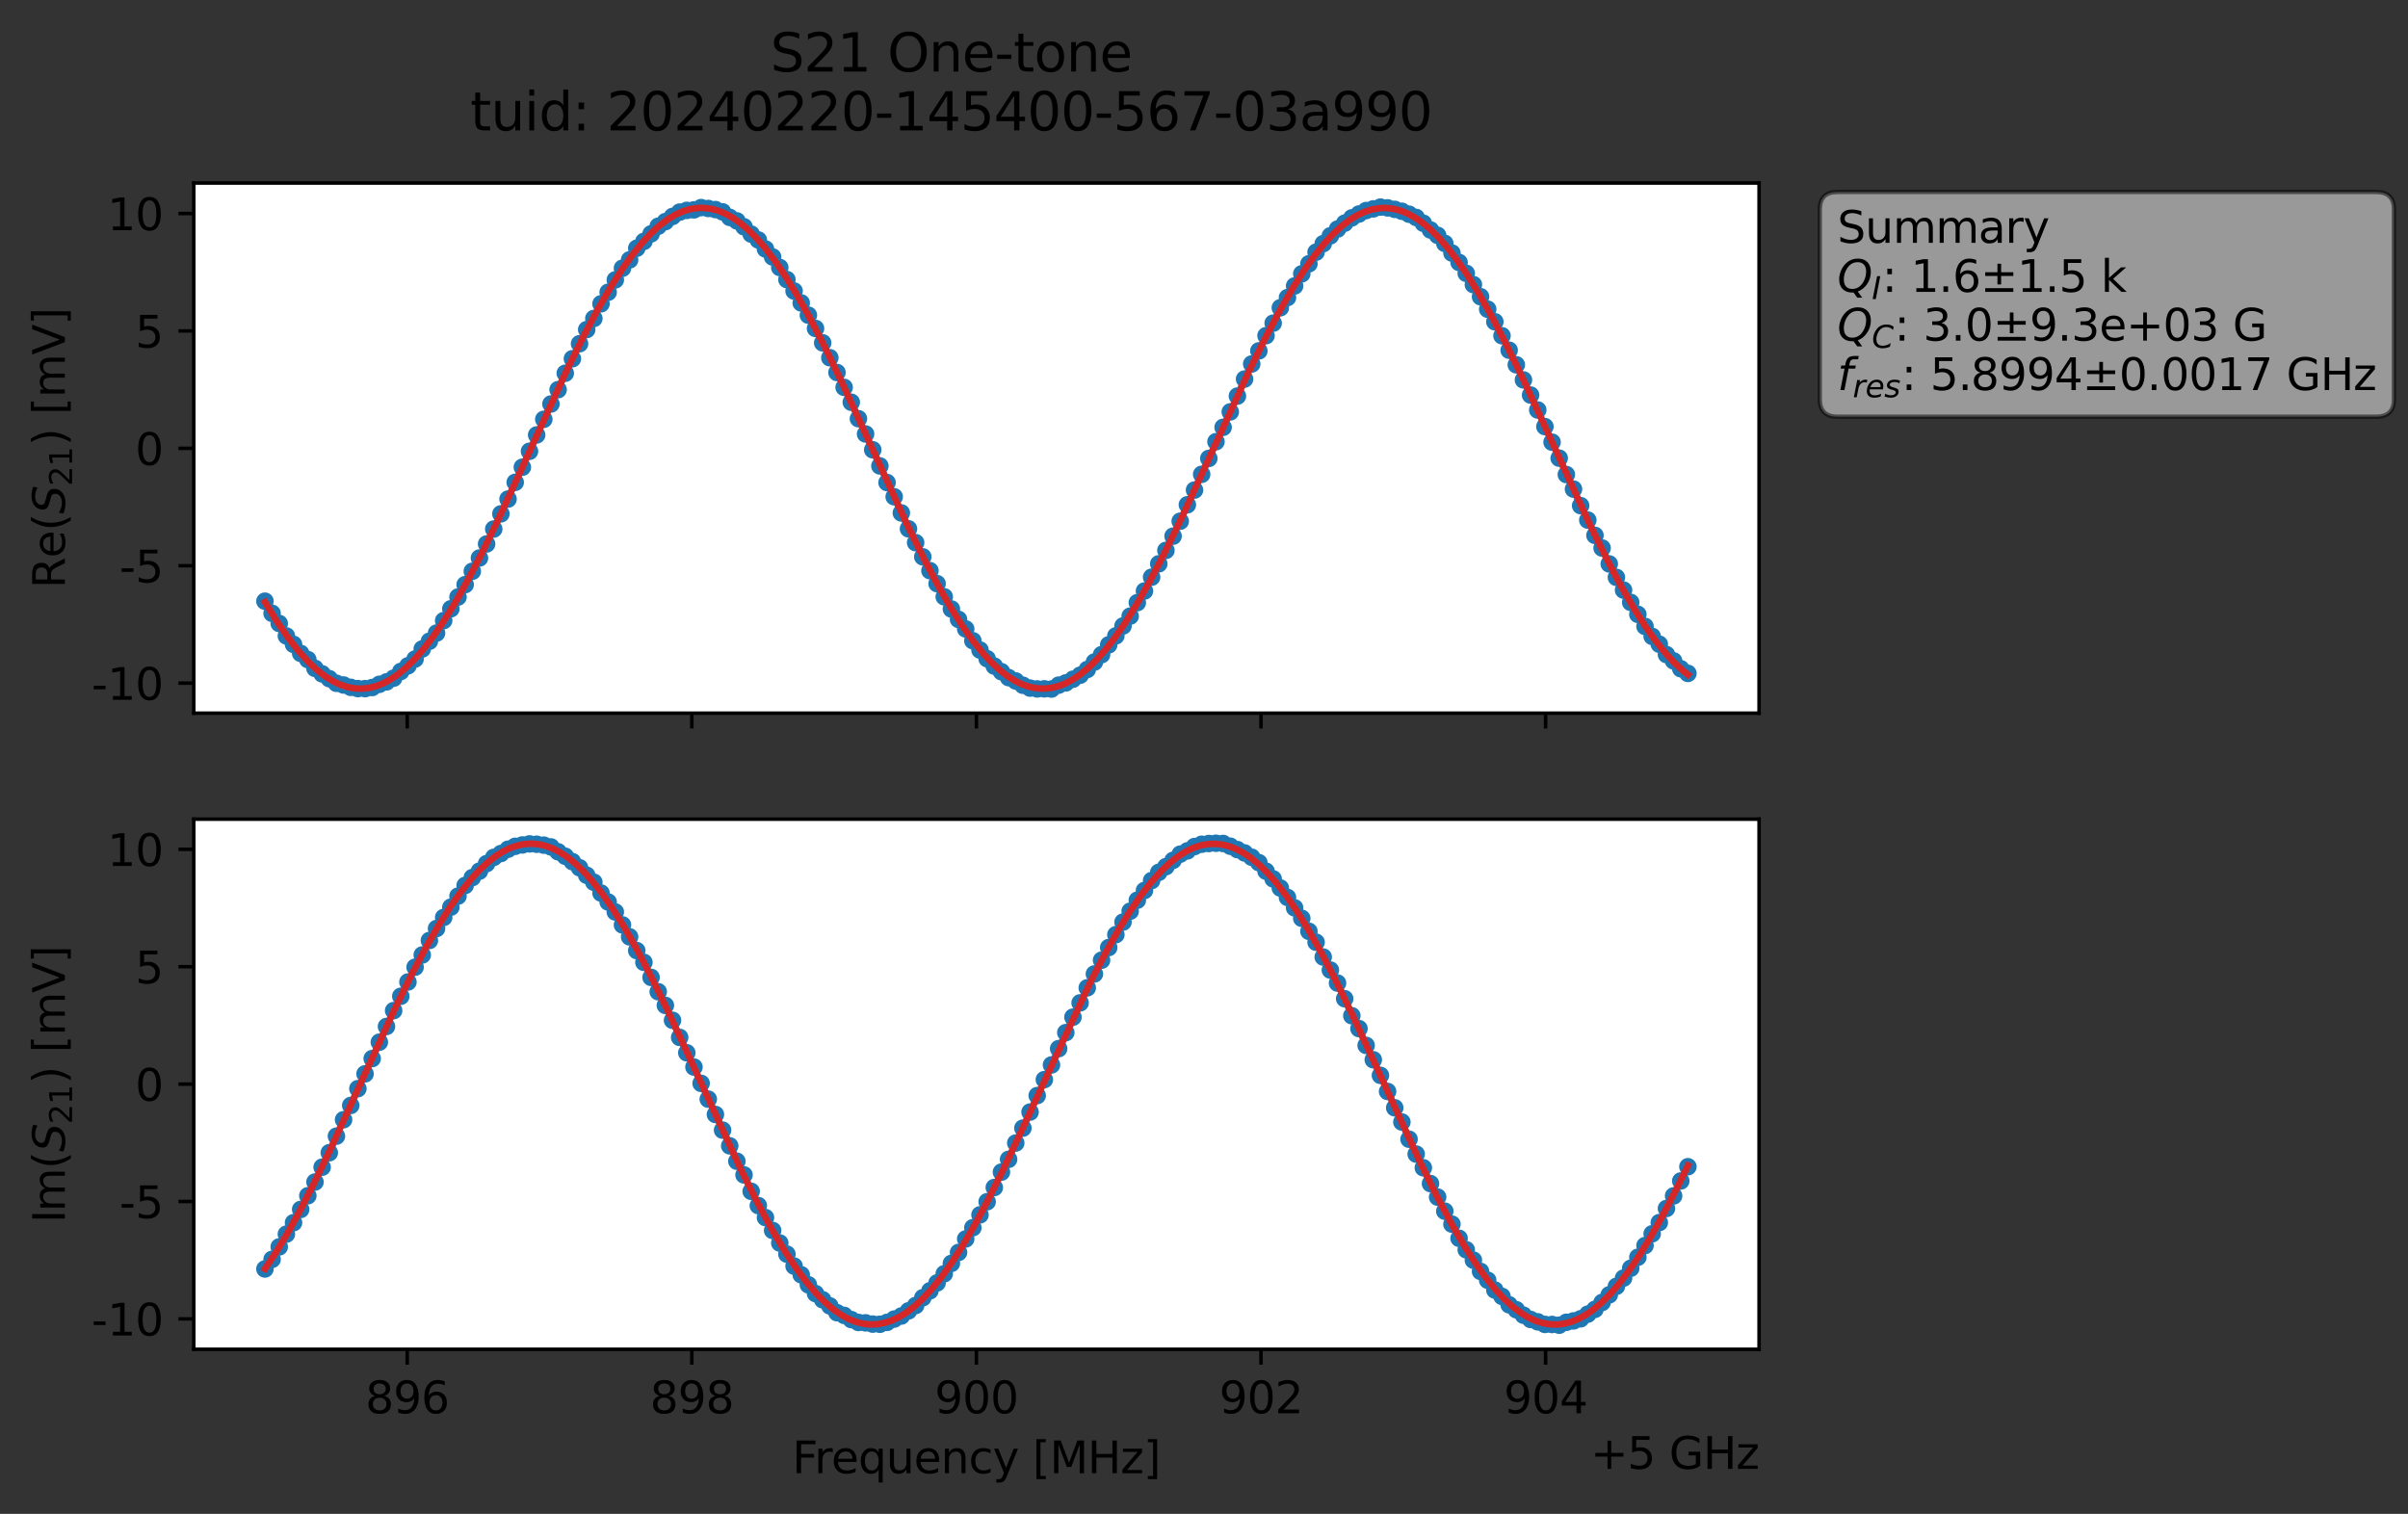<?xml version="1.0" encoding="utf-8" standalone="no"?>
<!DOCTYPE svg PUBLIC "-//W3C//DTD SVG 1.1//EN"
  "http://www.w3.org/Graphics/SVG/1.1/DTD/svg11.dtd">
<svg xmlns:xlink="http://www.w3.org/1999/xlink" width="549.387pt" height="345.428pt" viewBox="0 0 549.387 345.428" xmlns="http://www.w3.org/2000/svg" version="1.1">
 <rect x="0" y="0" width="549.387" height="345.428" fill="#333333" stroke="none"/>
 <defs>
  <style type="text/css">*{stroke-linejoin: round; stroke-linecap: butt}</style>
 </defs>
 <g id="figure_1">
  <g id="patch_1">
   <path d="M 0 345.428 
L 549.387 345.428 
L 549.387 -0 
L 0 -0 
L 0 345.428 
z
" style="fill: none; opacity: 0"/>
  </g>
  <g id="axes_1">
   <g id="patch_2">
    <path d="M 44.211 162.72 
L 401.331 162.72 
L 401.331 41.76 
L 44.211 41.76 
z
" style="fill: #ffffff"/>
   </g>
   <g id="matplotlib.axis_1">
    <g id="xtick_1">
     <g id="line2d_1">
      <defs>
       <path id="m7604a5b746" d="M 0 0 
L 0 3.5 
" style="stroke: #000000; stroke-width: 0.8"/>
      </defs>
      <g>
       <use xlink:href="#m7604a5b746" x="92.909" y="162.72" style="stroke: #000000; stroke-width: 0.8"/>
      </g>
     </g>
    </g>
    <g id="xtick_2">
     <g id="line2d_2">
      <g>
       <use xlink:href="#m7604a5b746" x="157.84" y="162.72" style="stroke: #000000; stroke-width: 0.8"/>
      </g>
     </g>
    </g>
    <g id="xtick_3">
     <g id="line2d_3">
      <g>
       <use xlink:href="#m7604a5b746" x="222.771" y="162.72" style="stroke: #000000; stroke-width: 0.8"/>
      </g>
     </g>
    </g>
    <g id="xtick_4">
     <g id="line2d_4">
      <g>
       <use xlink:href="#m7604a5b746" x="287.702" y="162.72" style="stroke: #000000; stroke-width: 0.8"/>
      </g>
     </g>
    </g>
    <g id="xtick_5">
     <g id="line2d_5">
      <g>
       <use xlink:href="#m7604a5b746" x="352.633" y="162.72" style="stroke: #000000; stroke-width: 0.8"/>
      </g>
     </g>
    </g>
   </g>
   <g id="matplotlib.axis_2">
    <g id="ytick_1">
     <g id="line2d_6">
      <defs>
       <path id="mf079701b73" d="M 0 0 
L -3.5 0 
" style="stroke: #000000; stroke-width: 0.8"/>
      </defs>
      <g>
       <use xlink:href="#mf079701b73" x="44.211" y="155.875" style="stroke: #000000; stroke-width: 0.8"/>
      </g>
     </g>
     <g id="text_1">
      <!-- -10 -->
      <g transform="translate(20.878 159.674) scale(0.1 -0.1)">
       <defs>
        <path id="DejaVuSans-2d" d="M 313 2009 
L 1997 2009 
L 1997 1497 
L 313 1497 
L 313 2009 
z
" transform="scale(0.016)"/>
        <path id="DejaVuSans-31" d="M 794 531 
L 1825 531 
L 1825 4091 
L 703 3866 
L 703 4441 
L 1819 4666 
L 2450 4666 
L 2450 531 
L 3481 531 
L 3481 0 
L 794 0 
L 794 531 
z
" transform="scale(0.016)"/>
        <path id="DejaVuSans-30" d="M 2034 4250 
Q 1547 4250 1301 3770 
Q 1056 3291 1056 2328 
Q 1056 1369 1301 889 
Q 1547 409 2034 409 
Q 2525 409 2770 889 
Q 3016 1369 3016 2328 
Q 3016 3291 2770 3770 
Q 2525 4250 2034 4250 
z
M 2034 4750 
Q 2819 4750 3233 4129 
Q 3647 3509 3647 2328 
Q 3647 1150 3233 529 
Q 2819 -91 2034 -91 
Q 1250 -91 836 529 
Q 422 1150 422 2328 
Q 422 3509 836 4129 
Q 1250 4750 2034 4750 
z
" transform="scale(0.016)"/>
       </defs>
       <use xlink:href="#DejaVuSans-2d"/>
       <use xlink:href="#DejaVuSans-31" x="36.084"/>
       <use xlink:href="#DejaVuSans-30" x="99.707"/>
      </g>
     </g>
    </g>
    <g id="ytick_2">
     <g id="line2d_7">
      <g>
       <use xlink:href="#mf079701b73" x="44.211" y="129.086" style="stroke: #000000; stroke-width: 0.8"/>
      </g>
     </g>
     <g id="text_2">
      <!-- -5 -->
      <g transform="translate(27.241 132.885) scale(0.1 -0.1)">
       <defs>
        <path id="DejaVuSans-35" d="M 691 4666 
L 3169 4666 
L 3169 4134 
L 1269 4134 
L 1269 2991 
Q 1406 3038 1543 3061 
Q 1681 3084 1819 3084 
Q 2600 3084 3056 2656 
Q 3513 2228 3513 1497 
Q 3513 744 3044 326 
Q 2575 -91 1722 -91 
Q 1428 -91 1123 -41 
Q 819 9 494 109 
L 494 744 
Q 775 591 1075 516 
Q 1375 441 1709 441 
Q 2250 441 2565 725 
Q 2881 1009 2881 1497 
Q 2881 1984 2565 2268 
Q 2250 2553 1709 2553 
Q 1456 2553 1204 2497 
Q 953 2441 691 2322 
L 691 4666 
z
" transform="scale(0.016)"/>
       </defs>
       <use xlink:href="#DejaVuSans-2d"/>
       <use xlink:href="#DejaVuSans-35" x="36.084"/>
      </g>
     </g>
    </g>
    <g id="ytick_3">
     <g id="line2d_8">
      <g>
       <use xlink:href="#mf079701b73" x="44.211" y="102.298" style="stroke: #000000; stroke-width: 0.8"/>
      </g>
     </g>
     <g id="text_3">
      <!-- 0 -->
      <g transform="translate(30.848 106.097) scale(0.1 -0.1)">
       <use xlink:href="#DejaVuSans-30"/>
      </g>
     </g>
    </g>
    <g id="ytick_4">
     <g id="line2d_9">
      <g>
       <use xlink:href="#mf079701b73" x="44.211" y="75.509" style="stroke: #000000; stroke-width: 0.8"/>
      </g>
     </g>
     <g id="text_4">
      <!-- 5 -->
      <g transform="translate(30.848 79.308) scale(0.1 -0.1)">
       <use xlink:href="#DejaVuSans-35"/>
      </g>
     </g>
    </g>
    <g id="ytick_5">
     <g id="line2d_10">
      <g>
       <use xlink:href="#mf079701b73" x="44.211" y="48.721" style="stroke: #000000; stroke-width: 0.8"/>
      </g>
     </g>
     <g id="text_5">
      <!-- 10 -->
      <g transform="translate(24.486 52.52) scale(0.1 -0.1)">
       <use xlink:href="#DejaVuSans-31"/>
       <use xlink:href="#DejaVuSans-30" x="63.623"/>
      </g>
     </g>
    </g>
    <g id="text_6">
     <!-- Re$(S_{21})$ [mV] -->
     <g transform="translate(14.798 134.24) rotate(-90) scale(0.1 -0.1)">
      <defs>
       <path id="DejaVuSans-52" d="M 2841 2188 
Q 3044 2119 3236 1894 
Q 3428 1669 3622 1275 
L 4263 0 
L 3584 0 
L 2988 1197 
Q 2756 1666 2539 1819 
Q 2322 1972 1947 1972 
L 1259 1972 
L 1259 0 
L 628 0 
L 628 4666 
L 2053 4666 
Q 2853 4666 3247 4331 
Q 3641 3997 3641 3322 
Q 3641 2881 3436 2590 
Q 3231 2300 2841 2188 
z
M 1259 4147 
L 1259 2491 
L 2053 2491 
Q 2509 2491 2742 2702 
Q 2975 2913 2975 3322 
Q 2975 3731 2742 3939 
Q 2509 4147 2053 4147 
L 1259 4147 
z
" transform="scale(0.016)"/>
       <path id="DejaVuSans-65" d="M 3597 1894 
L 3597 1613 
L 953 1613 
Q 991 1019 1311 708 
Q 1631 397 2203 397 
Q 2534 397 2845 478 
Q 3156 559 3463 722 
L 3463 178 
Q 3153 47 2828 -22 
Q 2503 -91 2169 -91 
Q 1331 -91 842 396 
Q 353 884 353 1716 
Q 353 2575 817 3079 
Q 1281 3584 2069 3584 
Q 2775 3584 3186 3129 
Q 3597 2675 3597 1894 
z
M 3022 2063 
Q 3016 2534 2758 2815 
Q 2500 3097 2075 3097 
Q 1594 3097 1305 2825 
Q 1016 2553 972 2059 
L 3022 2063 
z
" transform="scale(0.016)"/>
       <path id="DejaVuSans-28" d="M 1984 4856 
Q 1566 4138 1362 3434 
Q 1159 2731 1159 2009 
Q 1159 1288 1364 580 
Q 1569 -128 1984 -844 
L 1484 -844 
Q 1016 -109 783 600 
Q 550 1309 550 2009 
Q 550 2706 781 3412 
Q 1013 4119 1484 4856 
L 1984 4856 
z
" transform="scale(0.016)"/>
       <path id="DejaVuSans-Oblique-53" d="M 3859 4513 
L 3738 3897 
Q 3422 4066 3111 4152 
Q 2800 4238 2509 4238 
Q 1944 4238 1609 3991 
Q 1275 3744 1275 3334 
Q 1275 3109 1398 2989 
Q 1522 2869 2034 2731 
L 2413 2638 
Q 3053 2472 3303 2217 
Q 3553 1963 3553 1503 
Q 3553 797 2998 353 
Q 2444 -91 1538 -91 
Q 1166 -91 791 -17 
Q 416 56 38 206 
L 166 856 
Q 513 641 861 531 
Q 1209 422 1556 422 
Q 2147 422 2503 684 
Q 2859 947 2859 1369 
Q 2859 1650 2717 1795 
Q 2575 1941 2106 2059 
L 1728 2156 
Q 1081 2325 845 2545 
Q 609 2766 609 3163 
Q 609 3859 1145 4304 
Q 1681 4750 2541 4750 
Q 2875 4750 3203 4690 
Q 3531 4631 3859 4513 
z
" transform="scale(0.016)"/>
       <path id="DejaVuSans-32" d="M 1228 531 
L 3431 531 
L 3431 0 
L 469 0 
L 469 531 
Q 828 903 1448 1529 
Q 2069 2156 2228 2338 
Q 2531 2678 2651 2914 
Q 2772 3150 2772 3378 
Q 2772 3750 2511 3984 
Q 2250 4219 1831 4219 
Q 1534 4219 1204 4116 
Q 875 4013 500 3803 
L 500 4441 
Q 881 4594 1212 4672 
Q 1544 4750 1819 4750 
Q 2544 4750 2975 4387 
Q 3406 4025 3406 3419 
Q 3406 3131 3298 2873 
Q 3191 2616 2906 2266 
Q 2828 2175 2409 1742 
Q 1991 1309 1228 531 
z
" transform="scale(0.016)"/>
       <path id="DejaVuSans-29" d="M 513 4856 
L 1013 4856 
Q 1481 4119 1714 3412 
Q 1947 2706 1947 2009 
Q 1947 1309 1714 600 
Q 1481 -109 1013 -844 
L 513 -844 
Q 928 -128 1133 580 
Q 1338 1288 1338 2009 
Q 1338 2731 1133 3434 
Q 928 4138 513 4856 
z
" transform="scale(0.016)"/>
       <path id="DejaVuSans-20" transform="scale(0.016)"/>
       <path id="DejaVuSans-5b" d="M 550 4863 
L 1875 4863 
L 1875 4416 
L 1125 4416 
L 1125 -397 
L 1875 -397 
L 1875 -844 
L 550 -844 
L 550 4863 
z
" transform="scale(0.016)"/>
       <path id="DejaVuSans-6d" d="M 3328 2828 
Q 3544 3216 3844 3400 
Q 4144 3584 4550 3584 
Q 5097 3584 5394 3201 
Q 5691 2819 5691 2113 
L 5691 0 
L 5113 0 
L 5113 2094 
Q 5113 2597 4934 2840 
Q 4756 3084 4391 3084 
Q 3944 3084 3684 2787 
Q 3425 2491 3425 1978 
L 3425 0 
L 2847 0 
L 2847 2094 
Q 2847 2600 2669 2842 
Q 2491 3084 2119 3084 
Q 1678 3084 1418 2786 
Q 1159 2488 1159 1978 
L 1159 0 
L 581 0 
L 581 3500 
L 1159 3500 
L 1159 2956 
Q 1356 3278 1631 3431 
Q 1906 3584 2284 3584 
Q 2666 3584 2933 3390 
Q 3200 3197 3328 2828 
z
" transform="scale(0.016)"/>
       <path id="DejaVuSans-56" d="M 1831 0 
L 50 4666 
L 709 4666 
L 2188 738 
L 3669 4666 
L 4325 4666 
L 2547 0 
L 1831 0 
z
" transform="scale(0.016)"/>
       <path id="DejaVuSans-5d" d="M 1947 4863 
L 1947 -844 
L 622 -844 
L 622 -397 
L 1369 -397 
L 1369 4416 
L 622 4416 
L 622 4863 
L 1947 4863 
z
" transform="scale(0.016)"/>
      </defs>
      <use xlink:href="#DejaVuSans-52" transform="translate(0 0.016)"/>
      <use xlink:href="#DejaVuSans-65" transform="translate(69.482 0.016)"/>
      <use xlink:href="#DejaVuSans-28" transform="translate(131.006 0.016)"/>
      <use xlink:href="#DejaVuSans-Oblique-53" transform="translate(170.02 0.016)"/>
      <use xlink:href="#DejaVuSans-32" transform="translate(233.496 -16.391) scale(0.7)"/>
      <use xlink:href="#DejaVuSans-31" transform="translate(278.032 -16.391) scale(0.7)"/>
      <use xlink:href="#DejaVuSans-29" transform="translate(325.303 0.016)"/>
      <use xlink:href="#DejaVuSans-20" transform="translate(364.316 0.016)"/>
      <use xlink:href="#DejaVuSans-5b" transform="translate(396.104 0.016)"/>
      <use xlink:href="#DejaVuSans-6d" transform="translate(435.117 0.016)"/>
      <use xlink:href="#DejaVuSans-56" transform="translate(532.529 0.016)"/>
      <use xlink:href="#DejaVuSans-5d" transform="translate(600.938 0.016)"/>
     </g>
    </g>
   </g>
   <g id="line2d_11">
    <path d="M 60.444 137.177 
L 62.075 139.949 
L 63.707 142.267 
L 65.338 145.103 
L 68.601 149.083 
L 70.232 150.497 
L 71.864 152.505 
L 73.495 153.757 
L 76.758 155.909 
L 78.389 156.302 
L 80.021 156.834 
L 81.652 157.122 
L 83.284 157.129 
L 84.915 156.873 
L 86.547 156.144 
L 88.178 155.591 
L 89.809 154.74 
L 91.441 153.207 
L 93.072 151.918 
L 94.704 150.369 
L 96.335 148.077 
L 99.598 144.448 
L 102.861 138.91 
L 106.124 133.4 
L 111.018 124.119 
L 115.912 113.875 
L 117.544 110.058 
L 120.807 102.969 
L 124.069 95.676 
L 132.227 78.426 
L 133.858 75.205 
L 135.489 72.667 
L 137.121 69.317 
L 140.384 63.86 
L 142.015 61.201 
L 143.647 59.293 
L 145.278 56.64 
L 148.541 53.36 
L 150.172 51.619 
L 155.067 48.398 
L 156.698 48.001 
L 158.329 47.884 
L 159.961 47.369 
L 163.224 47.817 
L 164.855 48.346 
L 166.487 49.604 
L 168.118 50.403 
L 169.749 51.749 
L 171.381 53.414 
L 173.012 54.754 
L 174.644 56.813 
L 176.275 58.633 
L 177.907 61.038 
L 186.064 74.946 
L 190.958 84.994 
L 194.221 91.784 
L 197.484 99.023 
L 207.272 120.661 
L 213.798 133.171 
L 217.061 138.958 
L 223.587 148.324 
L 225.218 150.302 
L 226.85 151.989 
L 230.112 154.614 
L 231.744 155.381 
L 233.375 156.356 
L 235.007 157.008 
L 236.638 157.192 
L 239.901 157.222 
L 241.532 156.332 
L 243.164 155.82 
L 246.427 154.068 
L 248.058 152.761 
L 251.321 149.38 
L 252.952 147.134 
L 254.584 145.082 
L 257.847 140.589 
L 259.478 137.513 
L 261.11 134.852 
L 269.267 118.927 
L 270.898 115.175 
L 274.161 108.228 
L 280.687 93.981 
L 282.318 90.372 
L 283.95 86.492 
L 285.581 83.05 
L 287.212 80.063 
L 288.844 76.593 
L 290.475 73.739 
L 292.107 70.223 
L 293.738 67.903 
L 297.001 62.478 
L 298.632 60.192 
L 300.264 57.54 
L 303.527 53.805 
L 305.158 52.26 
L 308.421 49.709 
L 311.684 48.045 
L 314.947 47.258 
L 316.578 47.432 
L 319.841 48.207 
L 323.104 49.622 
L 324.735 50.939 
L 326.367 52.477 
L 327.998 53.704 
L 329.63 55.537 
L 332.892 59.885 
L 336.155 64.943 
L 341.05 73.417 
L 344.312 79.909 
L 347.575 86.688 
L 350.838 93.551 
L 354.101 100.895 
L 360.627 115.374 
L 368.784 131.741 
L 372.047 137.452 
L 375.31 142.93 
L 376.941 145.208 
L 378.572 146.993 
L 380.204 149.357 
L 381.835 150.801 
L 383.467 152.584 
L 385.098 153.65 
L 385.098 153.65 
" clip-path="url(#pf19f9d1d23)" style="fill: none; stroke: #1f77b4; stroke-width: 1.5; stroke-linecap: square"/>
    <defs>
     <path id="mbdb3c3ef68" d="M 0 1.5 
C 0.398 1.5 0.779 1.342 1.061 1.061 
C 1.342 0.779 1.5 0.398 1.5 0 
C 1.5 -0.398 1.342 -0.779 1.061 -1.061 
C 0.779 -1.342 0.398 -1.5 0 -1.5 
C -0.398 -1.5 -0.779 -1.342 -1.061 -1.061 
C -1.342 -0.779 -1.5 -0.398 -1.5 0 
C -1.5 0.398 -1.342 0.779 -1.061 1.061 
C -0.779 1.342 -0.398 1.5 0 1.5 
z
" style="stroke: #1f77b4"/>
    </defs>
    <g clip-path="url(#pf19f9d1d23)">
     <use xlink:href="#mbdb3c3ef68" x="60.444" y="137.177" style="fill: #1f77b4; stroke: #1f77b4"/>
     <use xlink:href="#mbdb3c3ef68" x="62.075" y="139.949" style="fill: #1f77b4; stroke: #1f77b4"/>
     <use xlink:href="#mbdb3c3ef68" x="63.707" y="142.267" style="fill: #1f77b4; stroke: #1f77b4"/>
     <use xlink:href="#mbdb3c3ef68" x="65.338" y="145.103" style="fill: #1f77b4; stroke: #1f77b4"/>
     <use xlink:href="#mbdb3c3ef68" x="66.969" y="147.032" style="fill: #1f77b4; stroke: #1f77b4"/>
     <use xlink:href="#mbdb3c3ef68" x="68.601" y="149.083" style="fill: #1f77b4; stroke: #1f77b4"/>
     <use xlink:href="#mbdb3c3ef68" x="70.232" y="150.497" style="fill: #1f77b4; stroke: #1f77b4"/>
     <use xlink:href="#mbdb3c3ef68" x="71.864" y="152.505" style="fill: #1f77b4; stroke: #1f77b4"/>
     <use xlink:href="#mbdb3c3ef68" x="73.495" y="153.757" style="fill: #1f77b4; stroke: #1f77b4"/>
     <use xlink:href="#mbdb3c3ef68" x="75.127" y="154.854" style="fill: #1f77b4; stroke: #1f77b4"/>
     <use xlink:href="#mbdb3c3ef68" x="76.758" y="155.909" style="fill: #1f77b4; stroke: #1f77b4"/>
     <use xlink:href="#mbdb3c3ef68" x="78.389" y="156.302" style="fill: #1f77b4; stroke: #1f77b4"/>
     <use xlink:href="#mbdb3c3ef68" x="80.021" y="156.834" style="fill: #1f77b4; stroke: #1f77b4"/>
     <use xlink:href="#mbdb3c3ef68" x="81.652" y="157.122" style="fill: #1f77b4; stroke: #1f77b4"/>
     <use xlink:href="#mbdb3c3ef68" x="83.284" y="157.129" style="fill: #1f77b4; stroke: #1f77b4"/>
     <use xlink:href="#mbdb3c3ef68" x="84.915" y="156.873" style="fill: #1f77b4; stroke: #1f77b4"/>
     <use xlink:href="#mbdb3c3ef68" x="86.547" y="156.144" style="fill: #1f77b4; stroke: #1f77b4"/>
     <use xlink:href="#mbdb3c3ef68" x="88.178" y="155.591" style="fill: #1f77b4; stroke: #1f77b4"/>
     <use xlink:href="#mbdb3c3ef68" x="89.809" y="154.74" style="fill: #1f77b4; stroke: #1f77b4"/>
     <use xlink:href="#mbdb3c3ef68" x="91.441" y="153.207" style="fill: #1f77b4; stroke: #1f77b4"/>
     <use xlink:href="#mbdb3c3ef68" x="93.072" y="151.918" style="fill: #1f77b4; stroke: #1f77b4"/>
     <use xlink:href="#mbdb3c3ef68" x="94.704" y="150.369" style="fill: #1f77b4; stroke: #1f77b4"/>
     <use xlink:href="#mbdb3c3ef68" x="96.335" y="148.077" style="fill: #1f77b4; stroke: #1f77b4"/>
     <use xlink:href="#mbdb3c3ef68" x="97.967" y="146.313" style="fill: #1f77b4; stroke: #1f77b4"/>
     <use xlink:href="#mbdb3c3ef68" x="99.598" y="144.448" style="fill: #1f77b4; stroke: #1f77b4"/>
     <use xlink:href="#mbdb3c3ef68" x="101.229" y="141.607" style="fill: #1f77b4; stroke: #1f77b4"/>
     <use xlink:href="#mbdb3c3ef68" x="102.861" y="138.91" style="fill: #1f77b4; stroke: #1f77b4"/>
     <use xlink:href="#mbdb3c3ef68" x="104.492" y="136.23" style="fill: #1f77b4; stroke: #1f77b4"/>
     <use xlink:href="#mbdb3c3ef68" x="106.124" y="133.4" style="fill: #1f77b4; stroke: #1f77b4"/>
     <use xlink:href="#mbdb3c3ef68" x="107.755" y="130.356" style="fill: #1f77b4; stroke: #1f77b4"/>
     <use xlink:href="#mbdb3c3ef68" x="109.387" y="127.323" style="fill: #1f77b4; stroke: #1f77b4"/>
     <use xlink:href="#mbdb3c3ef68" x="111.018" y="124.119" style="fill: #1f77b4; stroke: #1f77b4"/>
     <use xlink:href="#mbdb3c3ef68" x="112.649" y="120.71" style="fill: #1f77b4; stroke: #1f77b4"/>
     <use xlink:href="#mbdb3c3ef68" x="114.281" y="117.246" style="fill: #1f77b4; stroke: #1f77b4"/>
     <use xlink:href="#mbdb3c3ef68" x="115.912" y="113.875" style="fill: #1f77b4; stroke: #1f77b4"/>
     <use xlink:href="#mbdb3c3ef68" x="117.544" y="110.058" style="fill: #1f77b4; stroke: #1f77b4"/>
     <use xlink:href="#mbdb3c3ef68" x="119.175" y="106.606" style="fill: #1f77b4; stroke: #1f77b4"/>
     <use xlink:href="#mbdb3c3ef68" x="120.807" y="102.969" style="fill: #1f77b4; stroke: #1f77b4"/>
     <use xlink:href="#mbdb3c3ef68" x="122.438" y="99.244" style="fill: #1f77b4; stroke: #1f77b4"/>
     <use xlink:href="#mbdb3c3ef68" x="124.069" y="95.676" style="fill: #1f77b4; stroke: #1f77b4"/>
     <use xlink:href="#mbdb3c3ef68" x="125.701" y="92.179" style="fill: #1f77b4; stroke: #1f77b4"/>
     <use xlink:href="#mbdb3c3ef68" x="127.332" y="88.912" style="fill: #1f77b4; stroke: #1f77b4"/>
     <use xlink:href="#mbdb3c3ef68" x="128.964" y="85.159" style="fill: #1f77b4; stroke: #1f77b4"/>
     <use xlink:href="#mbdb3c3ef68" x="130.595" y="81.851" style="fill: #1f77b4; stroke: #1f77b4"/>
     <use xlink:href="#mbdb3c3ef68" x="132.227" y="78.426" style="fill: #1f77b4; stroke: #1f77b4"/>
     <use xlink:href="#mbdb3c3ef68" x="133.858" y="75.205" style="fill: #1f77b4; stroke: #1f77b4"/>
     <use xlink:href="#mbdb3c3ef68" x="135.489" y="72.667" style="fill: #1f77b4; stroke: #1f77b4"/>
     <use xlink:href="#mbdb3c3ef68" x="137.121" y="69.317" style="fill: #1f77b4; stroke: #1f77b4"/>
     <use xlink:href="#mbdb3c3ef68" x="138.752" y="66.685" style="fill: #1f77b4; stroke: #1f77b4"/>
     <use xlink:href="#mbdb3c3ef68" x="140.384" y="63.86" style="fill: #1f77b4; stroke: #1f77b4"/>
     <use xlink:href="#mbdb3c3ef68" x="142.015" y="61.201" style="fill: #1f77b4; stroke: #1f77b4"/>
     <use xlink:href="#mbdb3c3ef68" x="143.647" y="59.293" style="fill: #1f77b4; stroke: #1f77b4"/>
     <use xlink:href="#mbdb3c3ef68" x="145.278" y="56.64" style="fill: #1f77b4; stroke: #1f77b4"/>
     <use xlink:href="#mbdb3c3ef68" x="146.909" y="55.072" style="fill: #1f77b4; stroke: #1f77b4"/>
     <use xlink:href="#mbdb3c3ef68" x="148.541" y="53.36" style="fill: #1f77b4; stroke: #1f77b4"/>
     <use xlink:href="#mbdb3c3ef68" x="150.172" y="51.619" style="fill: #1f77b4; stroke: #1f77b4"/>
     <use xlink:href="#mbdb3c3ef68" x="151.804" y="50.567" style="fill: #1f77b4; stroke: #1f77b4"/>
     <use xlink:href="#mbdb3c3ef68" x="153.435" y="49.392" style="fill: #1f77b4; stroke: #1f77b4"/>
     <use xlink:href="#mbdb3c3ef68" x="155.067" y="48.398" style="fill: #1f77b4; stroke: #1f77b4"/>
     <use xlink:href="#mbdb3c3ef68" x="156.698" y="48.001" style="fill: #1f77b4; stroke: #1f77b4"/>
     <use xlink:href="#mbdb3c3ef68" x="158.329" y="47.884" style="fill: #1f77b4; stroke: #1f77b4"/>
     <use xlink:href="#mbdb3c3ef68" x="159.961" y="47.369" style="fill: #1f77b4; stroke: #1f77b4"/>
     <use xlink:href="#mbdb3c3ef68" x="161.592" y="47.569" style="fill: #1f77b4; stroke: #1f77b4"/>
     <use xlink:href="#mbdb3c3ef68" x="163.224" y="47.817" style="fill: #1f77b4; stroke: #1f77b4"/>
     <use xlink:href="#mbdb3c3ef68" x="164.855" y="48.346" style="fill: #1f77b4; stroke: #1f77b4"/>
     <use xlink:href="#mbdb3c3ef68" x="166.487" y="49.604" style="fill: #1f77b4; stroke: #1f77b4"/>
     <use xlink:href="#mbdb3c3ef68" x="168.118" y="50.403" style="fill: #1f77b4; stroke: #1f77b4"/>
     <use xlink:href="#mbdb3c3ef68" x="169.749" y="51.749" style="fill: #1f77b4; stroke: #1f77b4"/>
     <use xlink:href="#mbdb3c3ef68" x="171.381" y="53.414" style="fill: #1f77b4; stroke: #1f77b4"/>
     <use xlink:href="#mbdb3c3ef68" x="173.012" y="54.754" style="fill: #1f77b4; stroke: #1f77b4"/>
     <use xlink:href="#mbdb3c3ef68" x="174.644" y="56.813" style="fill: #1f77b4; stroke: #1f77b4"/>
     <use xlink:href="#mbdb3c3ef68" x="176.275" y="58.633" style="fill: #1f77b4; stroke: #1f77b4"/>
     <use xlink:href="#mbdb3c3ef68" x="177.907" y="61.038" style="fill: #1f77b4; stroke: #1f77b4"/>
     <use xlink:href="#mbdb3c3ef68" x="179.538" y="63.795" style="fill: #1f77b4; stroke: #1f77b4"/>
     <use xlink:href="#mbdb3c3ef68" x="181.169" y="66.397" style="fill: #1f77b4; stroke: #1f77b4"/>
     <use xlink:href="#mbdb3c3ef68" x="182.801" y="69.124" style="fill: #1f77b4; stroke: #1f77b4"/>
     <use xlink:href="#mbdb3c3ef68" x="184.432" y="71.917" style="fill: #1f77b4; stroke: #1f77b4"/>
     <use xlink:href="#mbdb3c3ef68" x="186.064" y="74.946" style="fill: #1f77b4; stroke: #1f77b4"/>
     <use xlink:href="#mbdb3c3ef68" x="187.695" y="78.233" style="fill: #1f77b4; stroke: #1f77b4"/>
     <use xlink:href="#mbdb3c3ef68" x="189.327" y="81.625" style="fill: #1f77b4; stroke: #1f77b4"/>
     <use xlink:href="#mbdb3c3ef68" x="190.958" y="84.994" style="fill: #1f77b4; stroke: #1f77b4"/>
     <use xlink:href="#mbdb3c3ef68" x="192.589" y="88.387" style="fill: #1f77b4; stroke: #1f77b4"/>
     <use xlink:href="#mbdb3c3ef68" x="194.221" y="91.784" style="fill: #1f77b4; stroke: #1f77b4"/>
     <use xlink:href="#mbdb3c3ef68" x="195.852" y="95.533" style="fill: #1f77b4; stroke: #1f77b4"/>
     <use xlink:href="#mbdb3c3ef68" x="197.484" y="99.023" style="fill: #1f77b4; stroke: #1f77b4"/>
     <use xlink:href="#mbdb3c3ef68" x="199.115" y="102.628" style="fill: #1f77b4; stroke: #1f77b4"/>
     <use xlink:href="#mbdb3c3ef68" x="200.747" y="106.315" style="fill: #1f77b4; stroke: #1f77b4"/>
     <use xlink:href="#mbdb3c3ef68" x="202.378" y="110.105" style="fill: #1f77b4; stroke: #1f77b4"/>
     <use xlink:href="#mbdb3c3ef68" x="204.009" y="113.345" style="fill: #1f77b4; stroke: #1f77b4"/>
     <use xlink:href="#mbdb3c3ef68" x="205.641" y="117.041" style="fill: #1f77b4; stroke: #1f77b4"/>
     <use xlink:href="#mbdb3c3ef68" x="207.272" y="120.661" style="fill: #1f77b4; stroke: #1f77b4"/>
     <use xlink:href="#mbdb3c3ef68" x="208.904" y="123.819" style="fill: #1f77b4; stroke: #1f77b4"/>
     <use xlink:href="#mbdb3c3ef68" x="210.535" y="127.051" style="fill: #1f77b4; stroke: #1f77b4"/>
     <use xlink:href="#mbdb3c3ef68" x="212.167" y="130.212" style="fill: #1f77b4; stroke: #1f77b4"/>
     <use xlink:href="#mbdb3c3ef68" x="213.798" y="133.171" style="fill: #1f77b4; stroke: #1f77b4"/>
     <use xlink:href="#mbdb3c3ef68" x="215.43" y="136.176" style="fill: #1f77b4; stroke: #1f77b4"/>
     <use xlink:href="#mbdb3c3ef68" x="217.061" y="138.958" style="fill: #1f77b4; stroke: #1f77b4"/>
     <use xlink:href="#mbdb3c3ef68" x="218.692" y="141.328" style="fill: #1f77b4; stroke: #1f77b4"/>
     <use xlink:href="#mbdb3c3ef68" x="220.324" y="143.505" style="fill: #1f77b4; stroke: #1f77b4"/>
     <use xlink:href="#mbdb3c3ef68" x="221.955" y="146.194" style="fill: #1f77b4; stroke: #1f77b4"/>
     <use xlink:href="#mbdb3c3ef68" x="223.587" y="148.324" style="fill: #1f77b4; stroke: #1f77b4"/>
     <use xlink:href="#mbdb3c3ef68" x="225.218" y="150.302" style="fill: #1f77b4; stroke: #1f77b4"/>
     <use xlink:href="#mbdb3c3ef68" x="226.85" y="151.989" style="fill: #1f77b4; stroke: #1f77b4"/>
     <use xlink:href="#mbdb3c3ef68" x="228.481" y="153.266" style="fill: #1f77b4; stroke: #1f77b4"/>
     <use xlink:href="#mbdb3c3ef68" x="230.112" y="154.614" style="fill: #1f77b4; stroke: #1f77b4"/>
     <use xlink:href="#mbdb3c3ef68" x="231.744" y="155.381" style="fill: #1f77b4; stroke: #1f77b4"/>
     <use xlink:href="#mbdb3c3ef68" x="233.375" y="156.356" style="fill: #1f77b4; stroke: #1f77b4"/>
     <use xlink:href="#mbdb3c3ef68" x="235.007" y="157.008" style="fill: #1f77b4; stroke: #1f77b4"/>
     <use xlink:href="#mbdb3c3ef68" x="236.638" y="157.192" style="fill: #1f77b4; stroke: #1f77b4"/>
     <use xlink:href="#mbdb3c3ef68" x="238.27" y="157.173" style="fill: #1f77b4; stroke: #1f77b4"/>
     <use xlink:href="#mbdb3c3ef68" x="239.901" y="157.222" style="fill: #1f77b4; stroke: #1f77b4"/>
     <use xlink:href="#mbdb3c3ef68" x="241.532" y="156.332" style="fill: #1f77b4; stroke: #1f77b4"/>
     <use xlink:href="#mbdb3c3ef68" x="243.164" y="155.82" style="fill: #1f77b4; stroke: #1f77b4"/>
     <use xlink:href="#mbdb3c3ef68" x="244.795" y="154.979" style="fill: #1f77b4; stroke: #1f77b4"/>
     <use xlink:href="#mbdb3c3ef68" x="246.427" y="154.068" style="fill: #1f77b4; stroke: #1f77b4"/>
     <use xlink:href="#mbdb3c3ef68" x="248.058" y="152.761" style="fill: #1f77b4; stroke: #1f77b4"/>
     <use xlink:href="#mbdb3c3ef68" x="249.69" y="151.062" style="fill: #1f77b4; stroke: #1f77b4"/>
     <use xlink:href="#mbdb3c3ef68" x="251.321" y="149.38" style="fill: #1f77b4; stroke: #1f77b4"/>
     <use xlink:href="#mbdb3c3ef68" x="252.952" y="147.134" style="fill: #1f77b4; stroke: #1f77b4"/>
     <use xlink:href="#mbdb3c3ef68" x="254.584" y="145.082" style="fill: #1f77b4; stroke: #1f77b4"/>
     <use xlink:href="#mbdb3c3ef68" x="256.215" y="142.829" style="fill: #1f77b4; stroke: #1f77b4"/>
     <use xlink:href="#mbdb3c3ef68" x="257.847" y="140.589" style="fill: #1f77b4; stroke: #1f77b4"/>
     <use xlink:href="#mbdb3c3ef68" x="259.478" y="137.513" style="fill: #1f77b4; stroke: #1f77b4"/>
     <use xlink:href="#mbdb3c3ef68" x="261.11" y="134.852" style="fill: #1f77b4; stroke: #1f77b4"/>
     <use xlink:href="#mbdb3c3ef68" x="262.741" y="131.699" style="fill: #1f77b4; stroke: #1f77b4"/>
     <use xlink:href="#mbdb3c3ef68" x="264.372" y="128.651" style="fill: #1f77b4; stroke: #1f77b4"/>
     <use xlink:href="#mbdb3c3ef68" x="266.004" y="125.587" style="fill: #1f77b4; stroke: #1f77b4"/>
     <use xlink:href="#mbdb3c3ef68" x="267.635" y="122.34" style="fill: #1f77b4; stroke: #1f77b4"/>
     <use xlink:href="#mbdb3c3ef68" x="269.267" y="118.927" style="fill: #1f77b4; stroke: #1f77b4"/>
     <use xlink:href="#mbdb3c3ef68" x="270.898" y="115.175" style="fill: #1f77b4; stroke: #1f77b4"/>
     <use xlink:href="#mbdb3c3ef68" x="272.53" y="111.819" style="fill: #1f77b4; stroke: #1f77b4"/>
     <use xlink:href="#mbdb3c3ef68" x="274.161" y="108.228" style="fill: #1f77b4; stroke: #1f77b4"/>
     <use xlink:href="#mbdb3c3ef68" x="275.792" y="104.6" style="fill: #1f77b4; stroke: #1f77b4"/>
     <use xlink:href="#mbdb3c3ef68" x="277.424" y="100.785" style="fill: #1f77b4; stroke: #1f77b4"/>
     <use xlink:href="#mbdb3c3ef68" x="279.055" y="97.506" style="fill: #1f77b4; stroke: #1f77b4"/>
     <use xlink:href="#mbdb3c3ef68" x="280.687" y="93.981" style="fill: #1f77b4; stroke: #1f77b4"/>
     <use xlink:href="#mbdb3c3ef68" x="282.318" y="90.372" style="fill: #1f77b4; stroke: #1f77b4"/>
     <use xlink:href="#mbdb3c3ef68" x="283.95" y="86.492" style="fill: #1f77b4; stroke: #1f77b4"/>
     <use xlink:href="#mbdb3c3ef68" x="285.581" y="83.05" style="fill: #1f77b4; stroke: #1f77b4"/>
     <use xlink:href="#mbdb3c3ef68" x="287.212" y="80.063" style="fill: #1f77b4; stroke: #1f77b4"/>
     <use xlink:href="#mbdb3c3ef68" x="288.844" y="76.593" style="fill: #1f77b4; stroke: #1f77b4"/>
     <use xlink:href="#mbdb3c3ef68" x="290.475" y="73.739" style="fill: #1f77b4; stroke: #1f77b4"/>
     <use xlink:href="#mbdb3c3ef68" x="292.107" y="70.223" style="fill: #1f77b4; stroke: #1f77b4"/>
     <use xlink:href="#mbdb3c3ef68" x="293.738" y="67.903" style="fill: #1f77b4; stroke: #1f77b4"/>
     <use xlink:href="#mbdb3c3ef68" x="295.37" y="65.245" style="fill: #1f77b4; stroke: #1f77b4"/>
     <use xlink:href="#mbdb3c3ef68" x="297.001" y="62.478" style="fill: #1f77b4; stroke: #1f77b4"/>
     <use xlink:href="#mbdb3c3ef68" x="298.632" y="60.192" style="fill: #1f77b4; stroke: #1f77b4"/>
     <use xlink:href="#mbdb3c3ef68" x="300.264" y="57.54" style="fill: #1f77b4; stroke: #1f77b4"/>
     <use xlink:href="#mbdb3c3ef68" x="301.895" y="55.593" style="fill: #1f77b4; stroke: #1f77b4"/>
     <use xlink:href="#mbdb3c3ef68" x="303.527" y="53.805" style="fill: #1f77b4; stroke: #1f77b4"/>
     <use xlink:href="#mbdb3c3ef68" x="305.158" y="52.26" style="fill: #1f77b4; stroke: #1f77b4"/>
     <use xlink:href="#mbdb3c3ef68" x="306.79" y="50.922" style="fill: #1f77b4; stroke: #1f77b4"/>
     <use xlink:href="#mbdb3c3ef68" x="308.421" y="49.709" style="fill: #1f77b4; stroke: #1f77b4"/>
     <use xlink:href="#mbdb3c3ef68" x="310.052" y="48.835" style="fill: #1f77b4; stroke: #1f77b4"/>
     <use xlink:href="#mbdb3c3ef68" x="311.684" y="48.045" style="fill: #1f77b4; stroke: #1f77b4"/>
     <use xlink:href="#mbdb3c3ef68" x="313.315" y="47.66" style="fill: #1f77b4; stroke: #1f77b4"/>
     <use xlink:href="#mbdb3c3ef68" x="314.947" y="47.258" style="fill: #1f77b4; stroke: #1f77b4"/>
     <use xlink:href="#mbdb3c3ef68" x="316.578" y="47.432" style="fill: #1f77b4; stroke: #1f77b4"/>
     <use xlink:href="#mbdb3c3ef68" x="318.21" y="47.768" style="fill: #1f77b4; stroke: #1f77b4"/>
     <use xlink:href="#mbdb3c3ef68" x="319.841" y="48.207" style="fill: #1f77b4; stroke: #1f77b4"/>
     <use xlink:href="#mbdb3c3ef68" x="321.472" y="48.876" style="fill: #1f77b4; stroke: #1f77b4"/>
     <use xlink:href="#mbdb3c3ef68" x="323.104" y="49.622" style="fill: #1f77b4; stroke: #1f77b4"/>
     <use xlink:href="#mbdb3c3ef68" x="324.735" y="50.939" style="fill: #1f77b4; stroke: #1f77b4"/>
     <use xlink:href="#mbdb3c3ef68" x="326.367" y="52.477" style="fill: #1f77b4; stroke: #1f77b4"/>
     <use xlink:href="#mbdb3c3ef68" x="327.998" y="53.704" style="fill: #1f77b4; stroke: #1f77b4"/>
     <use xlink:href="#mbdb3c3ef68" x="329.63" y="55.537" style="fill: #1f77b4; stroke: #1f77b4"/>
     <use xlink:href="#mbdb3c3ef68" x="331.261" y="57.733" style="fill: #1f77b4; stroke: #1f77b4"/>
     <use xlink:href="#mbdb3c3ef68" x="332.892" y="59.885" style="fill: #1f77b4; stroke: #1f77b4"/>
     <use xlink:href="#mbdb3c3ef68" x="334.524" y="62.365" style="fill: #1f77b4; stroke: #1f77b4"/>
     <use xlink:href="#mbdb3c3ef68" x="336.155" y="64.943" style="fill: #1f77b4; stroke: #1f77b4"/>
     <use xlink:href="#mbdb3c3ef68" x="337.787" y="67.704" style="fill: #1f77b4; stroke: #1f77b4"/>
     <use xlink:href="#mbdb3c3ef68" x="339.418" y="70.552" style="fill: #1f77b4; stroke: #1f77b4"/>
     <use xlink:href="#mbdb3c3ef68" x="341.05" y="73.417" style="fill: #1f77b4; stroke: #1f77b4"/>
     <use xlink:href="#mbdb3c3ef68" x="342.681" y="76.607" style="fill: #1f77b4; stroke: #1f77b4"/>
     <use xlink:href="#mbdb3c3ef68" x="344.312" y="79.909" style="fill: #1f77b4; stroke: #1f77b4"/>
     <use xlink:href="#mbdb3c3ef68" x="345.944" y="83.235" style="fill: #1f77b4; stroke: #1f77b4"/>
     <use xlink:href="#mbdb3c3ef68" x="347.575" y="86.688" style="fill: #1f77b4; stroke: #1f77b4"/>
     <use xlink:href="#mbdb3c3ef68" x="349.207" y="90.145" style="fill: #1f77b4; stroke: #1f77b4"/>
     <use xlink:href="#mbdb3c3ef68" x="350.838" y="93.551" style="fill: #1f77b4; stroke: #1f77b4"/>
     <use xlink:href="#mbdb3c3ef68" x="352.47" y="97.338" style="fill: #1f77b4; stroke: #1f77b4"/>
     <use xlink:href="#mbdb3c3ef68" x="354.101" y="100.895" style="fill: #1f77b4; stroke: #1f77b4"/>
     <use xlink:href="#mbdb3c3ef68" x="355.732" y="104.539" style="fill: #1f77b4; stroke: #1f77b4"/>
     <use xlink:href="#mbdb3c3ef68" x="357.364" y="108.278" style="fill: #1f77b4; stroke: #1f77b4"/>
     <use xlink:href="#mbdb3c3ef68" x="358.995" y="111.597" style="fill: #1f77b4; stroke: #1f77b4"/>
     <use xlink:href="#mbdb3c3ef68" x="360.627" y="115.374" style="fill: #1f77b4; stroke: #1f77b4"/>
     <use xlink:href="#mbdb3c3ef68" x="362.258" y="118.675" style="fill: #1f77b4; stroke: #1f77b4"/>
     <use xlink:href="#mbdb3c3ef68" x="363.89" y="122.162" style="fill: #1f77b4; stroke: #1f77b4"/>
     <use xlink:href="#mbdb3c3ef68" x="365.521" y="125.051" style="fill: #1f77b4; stroke: #1f77b4"/>
     <use xlink:href="#mbdb3c3ef68" x="367.152" y="128.671" style="fill: #1f77b4; stroke: #1f77b4"/>
     <use xlink:href="#mbdb3c3ef68" x="368.784" y="131.741" style="fill: #1f77b4; stroke: #1f77b4"/>
     <use xlink:href="#mbdb3c3ef68" x="370.415" y="134.644" style="fill: #1f77b4; stroke: #1f77b4"/>
     <use xlink:href="#mbdb3c3ef68" x="372.047" y="137.452" style="fill: #1f77b4; stroke: #1f77b4"/>
     <use xlink:href="#mbdb3c3ef68" x="373.678" y="140.179" style="fill: #1f77b4; stroke: #1f77b4"/>
     <use xlink:href="#mbdb3c3ef68" x="375.31" y="142.93" style="fill: #1f77b4; stroke: #1f77b4"/>
     <use xlink:href="#mbdb3c3ef68" x="376.941" y="145.208" style="fill: #1f77b4; stroke: #1f77b4"/>
     <use xlink:href="#mbdb3c3ef68" x="378.572" y="146.993" style="fill: #1f77b4; stroke: #1f77b4"/>
     <use xlink:href="#mbdb3c3ef68" x="380.204" y="149.357" style="fill: #1f77b4; stroke: #1f77b4"/>
     <use xlink:href="#mbdb3c3ef68" x="381.835" y="150.801" style="fill: #1f77b4; stroke: #1f77b4"/>
     <use xlink:href="#mbdb3c3ef68" x="383.467" y="152.584" style="fill: #1f77b4; stroke: #1f77b4"/>
     <use xlink:href="#mbdb3c3ef68" x="385.098" y="153.65" style="fill: #1f77b4; stroke: #1f77b4"/>
    </g>
   </g>
   <g id="line2d_12">
    <path d="M 60.444 137.376 
L 63.044 141.597 
L 65.643 145.387 
L 67.918 148.315 
L 70.193 150.857 
L 72.143 152.711 
L 74.093 154.253 
L 76.043 155.473 
L 77.668 156.239 
L 79.292 156.774 
L 80.917 157.074 
L 82.542 157.139 
L 84.167 156.969 
L 85.792 156.563 
L 87.417 155.925 
L 89.042 155.056 
L 90.667 153.96 
L 92.617 152.353 
L 94.567 150.435 
L 96.516 148.22 
L 98.791 145.278 
L 101.066 141.974 
L 103.666 137.79 
L 106.591 132.619 
L 109.841 126.382 
L 113.74 118.361 
L 118.94 107.084 
L 129.339 84.4 
L 133.239 76.492 
L 136.489 70.381 
L 139.414 65.347 
L 142.014 61.302 
L 144.288 58.13 
L 146.563 55.331 
L 148.513 53.245 
L 150.463 51.463 
L 152.413 49.996 
L 154.038 49.02 
L 155.663 48.273 
L 157.288 47.758 
L 158.912 47.478 
L 160.537 47.434 
L 162.162 47.625 
L 163.787 48.052 
L 165.412 48.712 
L 167.037 49.602 
L 168.662 50.719 
L 170.612 52.351 
L 172.562 54.293 
L 174.511 56.532 
L 176.786 59.5 
L 179.061 62.83 
L 181.661 67.04 
L 184.586 72.237 
L 187.836 78.498 
L 191.735 86.54 
L 196.935 97.831 
L 207.009 119.809 
L 210.909 127.735 
L 214.159 133.866 
L 217.084 138.924 
L 219.684 142.994 
L 221.958 146.19 
L 224.233 149.016 
L 226.183 151.127 
L 228.133 152.935 
L 230.083 154.431 
L 231.708 155.432 
L 233.333 156.204 
L 234.958 156.746 
L 236.583 157.053 
L 238.207 157.126 
L 239.832 156.963 
L 241.457 156.566 
L 243.082 155.936 
L 244.707 155.076 
L 246.332 153.989 
L 248.282 152.392 
L 250.232 150.486 
L 252.182 148.282 
L 254.456 145.352 
L 256.731 142.061 
L 259.331 137.891 
L 262.256 132.735 
L 265.506 126.513 
L 269.405 118.508 
L 274.605 107.247 
L 285.005 84.574 
L 288.904 76.661 
L 292.154 70.543 
L 295.079 65.5 
L 297.679 61.444 
L 299.954 58.261 
L 302.228 55.45 
L 304.178 53.352 
L 306.128 51.557 
L 308.078 50.076 
L 309.703 49.089 
L 311.328 48.329 
L 312.953 47.801 
L 314.578 47.508 
L 316.203 47.45 
L 317.827 47.627 
L 319.452 48.039 
L 321.077 48.684 
L 322.702 49.56 
L 324.327 50.662 
L 326.277 52.276 
L 328.227 54.2 
L 330.177 56.422 
L 332.452 59.371 
L 334.726 62.682 
L 337.326 66.873 
L 340.251 72.05 
L 343.501 78.293 
L 347.401 86.318 
L 352.6 97.598 
L 362.675 119.594 
L 366.574 127.541 
L 369.824 133.695 
L 372.749 138.776 
L 375.349 142.868 
L 377.624 146.085 
L 379.899 148.934 
L 381.848 151.064 
L 383.798 152.892 
L 385.098 153.938 
L 385.098 153.938 
" clip-path="url(#pf19f9d1d23)" style="fill: none; stroke: #d62728; stroke-width: 1.5; stroke-linecap: square"/>
   </g>
   <g id="patch_3">
    <path d="M 44.211 162.72 
L 44.211 41.76 
" style="fill: none; stroke: #000000; stroke-width: 0.8; stroke-linejoin: miter; stroke-linecap: square"/>
   </g>
   <g id="patch_4">
    <path d="M 401.331 162.72 
L 401.331 41.76 
" style="fill: none; stroke: #000000; stroke-width: 0.8; stroke-linejoin: miter; stroke-linecap: square"/>
   </g>
   <g id="patch_5">
    <path d="M 44.211 162.72 
L 401.331 162.72 
" style="fill: none; stroke: #000000; stroke-width: 0.8; stroke-linejoin: miter; stroke-linecap: square"/>
   </g>
   <g id="patch_6">
    <path d="M 44.211 41.76 
L 401.331 41.76 
" style="fill: none; stroke: #000000; stroke-width: 0.8; stroke-linejoin: miter; stroke-linecap: square"/>
   </g>
   <g id="text_7">
    <g id="patch_7">
     <path d="M 419.187 95.08 
L 542.187 95.08 
Q 546.187 95.08 546.187 91.08 
L 546.187 47.808 
Q 546.187 43.808 542.187 43.808 
L 419.187 43.808 
Q 415.187 43.808 415.187 47.808 
L 415.187 91.08 
Q 415.187 95.08 419.187 95.08 
z
" style="fill: #ffffff; opacity: 0.5; stroke: #000000; stroke-linejoin: miter"/>
    </g>
    <!-- Summary -->
    <g transform="translate(419.187 55.406) scale(0.1 -0.1)">
     <defs>
      <path id="DejaVuSans-53" d="M 3425 4513 
L 3425 3897 
Q 3066 4069 2747 4153 
Q 2428 4238 2131 4238 
Q 1616 4238 1336 4038 
Q 1056 3838 1056 3469 
Q 1056 3159 1242 3001 
Q 1428 2844 1947 2747 
L 2328 2669 
Q 3034 2534 3370 2195 
Q 3706 1856 3706 1288 
Q 3706 609 3251 259 
Q 2797 -91 1919 -91 
Q 1588 -91 1214 -16 
Q 841 59 441 206 
L 441 856 
Q 825 641 1194 531 
Q 1563 422 1919 422 
Q 2459 422 2753 634 
Q 3047 847 3047 1241 
Q 3047 1584 2836 1778 
Q 2625 1972 2144 2069 
L 1759 2144 
Q 1053 2284 737 2584 
Q 422 2884 422 3419 
Q 422 4038 858 4394 
Q 1294 4750 2059 4750 
Q 2388 4750 2728 4690 
Q 3069 4631 3425 4513 
z
" transform="scale(0.016)"/>
      <path id="DejaVuSans-75" d="M 544 1381 
L 544 3500 
L 1119 3500 
L 1119 1403 
Q 1119 906 1312 657 
Q 1506 409 1894 409 
Q 2359 409 2629 706 
Q 2900 1003 2900 1516 
L 2900 3500 
L 3475 3500 
L 3475 0 
L 2900 0 
L 2900 538 
Q 2691 219 2414 64 
Q 2138 -91 1772 -91 
Q 1169 -91 856 284 
Q 544 659 544 1381 
z
M 1991 3584 
L 1991 3584 
z
" transform="scale(0.016)"/>
      <path id="DejaVuSans-61" d="M 2194 1759 
Q 1497 1759 1228 1600 
Q 959 1441 959 1056 
Q 959 750 1161 570 
Q 1363 391 1709 391 
Q 2188 391 2477 730 
Q 2766 1069 2766 1631 
L 2766 1759 
L 2194 1759 
z
M 3341 1997 
L 3341 0 
L 2766 0 
L 2766 531 
Q 2569 213 2275 61 
Q 1981 -91 1556 -91 
Q 1019 -91 701 211 
Q 384 513 384 1019 
Q 384 1609 779 1909 
Q 1175 2209 1959 2209 
L 2766 2209 
L 2766 2266 
Q 2766 2663 2505 2880 
Q 2244 3097 1772 3097 
Q 1472 3097 1187 3025 
Q 903 2953 641 2809 
L 641 3341 
Q 956 3463 1253 3523 
Q 1550 3584 1831 3584 
Q 2591 3584 2966 3190 
Q 3341 2797 3341 1997 
z
" transform="scale(0.016)"/>
      <path id="DejaVuSans-72" d="M 2631 2963 
Q 2534 3019 2420 3045 
Q 2306 3072 2169 3072 
Q 1681 3072 1420 2755 
Q 1159 2438 1159 1844 
L 1159 0 
L 581 0 
L 581 3500 
L 1159 3500 
L 1159 2956 
Q 1341 3275 1631 3429 
Q 1922 3584 2338 3584 
Q 2397 3584 2469 3576 
Q 2541 3569 2628 3553 
L 2631 2963 
z
" transform="scale(0.016)"/>
      <path id="DejaVuSans-79" d="M 2059 -325 
Q 1816 -950 1584 -1140 
Q 1353 -1331 966 -1331 
L 506 -1331 
L 506 -850 
L 844 -850 
Q 1081 -850 1212 -737 
Q 1344 -625 1503 -206 
L 1606 56 
L 191 3500 
L 800 3500 
L 1894 763 
L 2988 3500 
L 3597 3500 
L 2059 -325 
z
" transform="scale(0.016)"/>
     </defs>
     <use xlink:href="#DejaVuSans-53"/>
     <use xlink:href="#DejaVuSans-75" x="63.477"/>
     <use xlink:href="#DejaVuSans-6d" x="126.855"/>
     <use xlink:href="#DejaVuSans-6d" x="224.268"/>
     <use xlink:href="#DejaVuSans-61" x="321.68"/>
     <use xlink:href="#DejaVuSans-72" x="382.959"/>
     <use xlink:href="#DejaVuSans-79" x="424.072"/>
    </g>
    <!-- $Q_I$: 1.6$\pm$1.5 k -->
    <g transform="translate(419.187 66.604) scale(0.1 -0.1)">
     <defs>
      <path id="DejaVuSans-Oblique-51" d="M 2309 -84 
Q 2275 -88 2237 -89 
Q 2200 -91 2125 -91 
Q 1250 -91 756 411 
Q 263 913 263 1797 
Q 263 2319 452 2844 
Q 641 3369 978 3788 
Q 1369 4269 1858 4509 
Q 2347 4750 2938 4750 
Q 3794 4750 4287 4245 
Q 4781 3741 4781 2869 
Q 4781 1928 4265 1147 
Q 3750 366 2919 44 
L 3553 -825 
L 2847 -825 
L 2309 -84 
z
M 2919 4238 
Q 2400 4238 2003 3986 
Q 1606 3734 1313 3219 
Q 1125 2891 1026 2522 
Q 928 2153 928 1778 
Q 928 1128 1239 775 
Q 1550 422 2119 422 
Q 2631 422 3032 676 
Q 3434 931 3719 1434 
Q 3909 1772 4009 2142 
Q 4109 2513 4109 2881 
Q 4109 3528 3796 3883 
Q 3484 4238 2919 4238 
z
" transform="scale(0.016)"/>
      <path id="DejaVuSans-Oblique-49" d="M 1081 4666 
L 1716 4666 
L 806 0 
L 172 0 
L 1081 4666 
z
" transform="scale(0.016)"/>
      <path id="DejaVuSans-3a" d="M 750 794 
L 1409 794 
L 1409 0 
L 750 0 
L 750 794 
z
M 750 3309 
L 1409 3309 
L 1409 2516 
L 750 2516 
L 750 3309 
z
" transform="scale(0.016)"/>
      <path id="DejaVuSans-2e" d="M 684 794 
L 1344 794 
L 1344 0 
L 684 0 
L 684 794 
z
" transform="scale(0.016)"/>
      <path id="DejaVuSans-36" d="M 2113 2584 
Q 1688 2584 1439 2293 
Q 1191 2003 1191 1497 
Q 1191 994 1439 701 
Q 1688 409 2113 409 
Q 2538 409 2786 701 
Q 3034 994 3034 1497 
Q 3034 2003 2786 2293 
Q 2538 2584 2113 2584 
z
M 3366 4563 
L 3366 3988 
Q 3128 4100 2886 4159 
Q 2644 4219 2406 4219 
Q 1781 4219 1451 3797 
Q 1122 3375 1075 2522 
Q 1259 2794 1537 2939 
Q 1816 3084 2150 3084 
Q 2853 3084 3261 2657 
Q 3669 2231 3669 1497 
Q 3669 778 3244 343 
Q 2819 -91 2113 -91 
Q 1303 -91 875 529 
Q 447 1150 447 2328 
Q 447 3434 972 4092 
Q 1497 4750 2381 4750 
Q 2619 4750 2861 4703 
Q 3103 4656 3366 4563 
z
" transform="scale(0.016)"/>
      <path id="DejaVuSans-b1" d="M 2944 4013 
L 2944 2803 
L 4684 2803 
L 4684 2272 
L 2944 2272 
L 2944 1063 
L 2419 1063 
L 2419 2272 
L 678 2272 
L 678 2803 
L 2419 2803 
L 2419 4013 
L 2944 4013 
z
M 678 531 
L 4684 531 
L 4684 0 
L 678 0 
L 678 531 
z
" transform="scale(0.016)"/>
      <path id="DejaVuSans-6b" d="M 581 4863 
L 1159 4863 
L 1159 1991 
L 2875 3500 
L 3609 3500 
L 1753 1863 
L 3688 0 
L 2938 0 
L 1159 1709 
L 1159 0 
L 581 0 
L 581 4863 
z
" transform="scale(0.016)"/>
     </defs>
     <use xlink:href="#DejaVuSans-Oblique-51" transform="translate(0 0.016)"/>
     <use xlink:href="#DejaVuSans-Oblique-49" transform="translate(78.711 -16.391) scale(0.7)"/>
     <use xlink:href="#DejaVuSans-3a" transform="translate(102.09 0.016)"/>
     <use xlink:href="#DejaVuSans-20" transform="translate(135.781 0.016)"/>
     <use xlink:href="#DejaVuSans-31" transform="translate(167.568 0.016)"/>
     <use xlink:href="#DejaVuSans-2e" transform="translate(231.191 0.016)"/>
     <use xlink:href="#DejaVuSans-36" transform="translate(262.979 0.016)"/>
     <use xlink:href="#DejaVuSans-b1" transform="translate(326.602 0.016)"/>
     <use xlink:href="#DejaVuSans-31" transform="translate(410.391 0.016)"/>
     <use xlink:href="#DejaVuSans-2e" transform="translate(474.014 0.016)"/>
     <use xlink:href="#DejaVuSans-35" transform="translate(505.801 0.016)"/>
     <use xlink:href="#DejaVuSans-20" transform="translate(569.424 0.016)"/>
     <use xlink:href="#DejaVuSans-6b" transform="translate(601.211 0.016)"/>
    </g>
    <!-- $Q_C$: 3.0$\pm$9.3e+03 G -->
    <g transform="translate(419.187 77.802) scale(0.1 -0.1)">
     <defs>
      <path id="DejaVuSans-Oblique-43" d="M 4447 4306 
L 4319 3641 
Q 4019 3944 3683 4091 
Q 3347 4238 2956 4238 
Q 2422 4238 2017 3981 
Q 1613 3725 1319 3200 
Q 1131 2863 1032 2486 
Q 934 2109 934 1728 
Q 934 1091 1264 756 
Q 1594 422 2222 422 
Q 2656 422 3056 561 
Q 3456 700 3834 978 
L 3688 231 
Q 3316 72 2936 -9 
Q 2556 -91 2175 -91 
Q 1278 -91 773 396 
Q 269 884 269 1753 
Q 269 2309 461 2846 
Q 653 3384 1013 3828 
Q 1394 4300 1883 4525 
Q 2372 4750 3022 4750 
Q 3422 4750 3780 4639 
Q 4138 4528 4447 4306 
z
" transform="scale(0.016)"/>
      <path id="DejaVuSans-33" d="M 2597 2516 
Q 3050 2419 3304 2112 
Q 3559 1806 3559 1356 
Q 3559 666 3084 287 
Q 2609 -91 1734 -91 
Q 1441 -91 1130 -33 
Q 819 25 488 141 
L 488 750 
Q 750 597 1062 519 
Q 1375 441 1716 441 
Q 2309 441 2620 675 
Q 2931 909 2931 1356 
Q 2931 1769 2642 2001 
Q 2353 2234 1838 2234 
L 1294 2234 
L 1294 2753 
L 1863 2753 
Q 2328 2753 2575 2939 
Q 2822 3125 2822 3475 
Q 2822 3834 2567 4026 
Q 2313 4219 1838 4219 
Q 1578 4219 1281 4162 
Q 984 4106 628 3988 
L 628 4550 
Q 988 4650 1302 4700 
Q 1616 4750 1894 4750 
Q 2613 4750 3031 4423 
Q 3450 4097 3450 3541 
Q 3450 3153 3228 2886 
Q 3006 2619 2597 2516 
z
" transform="scale(0.016)"/>
      <path id="DejaVuSans-39" d="M 703 97 
L 703 672 
Q 941 559 1184 500 
Q 1428 441 1663 441 
Q 2288 441 2617 861 
Q 2947 1281 2994 2138 
Q 2813 1869 2534 1725 
Q 2256 1581 1919 1581 
Q 1219 1581 811 2004 
Q 403 2428 403 3163 
Q 403 3881 828 4315 
Q 1253 4750 1959 4750 
Q 2769 4750 3195 4129 
Q 3622 3509 3622 2328 
Q 3622 1225 3098 567 
Q 2575 -91 1691 -91 
Q 1453 -91 1209 -44 
Q 966 3 703 97 
z
M 1959 2075 
Q 2384 2075 2632 2365 
Q 2881 2656 2881 3163 
Q 2881 3666 2632 3958 
Q 2384 4250 1959 4250 
Q 1534 4250 1286 3958 
Q 1038 3666 1038 3163 
Q 1038 2656 1286 2365 
Q 1534 2075 1959 2075 
z
" transform="scale(0.016)"/>
      <path id="DejaVuSans-2b" d="M 2944 4013 
L 2944 2272 
L 4684 2272 
L 4684 1741 
L 2944 1741 
L 2944 0 
L 2419 0 
L 2419 1741 
L 678 1741 
L 678 2272 
L 2419 2272 
L 2419 4013 
L 2944 4013 
z
" transform="scale(0.016)"/>
      <path id="DejaVuSans-47" d="M 3809 666 
L 3809 1919 
L 2778 1919 
L 2778 2438 
L 4434 2438 
L 4434 434 
Q 4069 175 3628 42 
Q 3188 -91 2688 -91 
Q 1594 -91 976 548 
Q 359 1188 359 2328 
Q 359 3472 976 4111 
Q 1594 4750 2688 4750 
Q 3144 4750 3555 4637 
Q 3966 4525 4313 4306 
L 4313 3634 
Q 3963 3931 3569 4081 
Q 3175 4231 2741 4231 
Q 1884 4231 1454 3753 
Q 1025 3275 1025 2328 
Q 1025 1384 1454 906 
Q 1884 428 2741 428 
Q 3075 428 3337 486 
Q 3600 544 3809 666 
z
" transform="scale(0.016)"/>
     </defs>
     <use xlink:href="#DejaVuSans-Oblique-51" transform="translate(0 0.781)"/>
     <use xlink:href="#DejaVuSans-Oblique-43" transform="translate(78.711 -15.625) scale(0.7)"/>
     <use xlink:href="#DejaVuSans-3a" transform="translate(130.322 0.781)"/>
     <use xlink:href="#DejaVuSans-20" transform="translate(164.014 0.781)"/>
     <use xlink:href="#DejaVuSans-33" transform="translate(195.801 0.781)"/>
     <use xlink:href="#DejaVuSans-2e" transform="translate(259.424 0.781)"/>
     <use xlink:href="#DejaVuSans-30" transform="translate(291.211 0.781)"/>
     <use xlink:href="#DejaVuSans-b1" transform="translate(354.834 0.781)"/>
     <use xlink:href="#DejaVuSans-39" transform="translate(438.623 0.781)"/>
     <use xlink:href="#DejaVuSans-2e" transform="translate(502.246 0.781)"/>
     <use xlink:href="#DejaVuSans-33" transform="translate(534.033 0.781)"/>
     <use xlink:href="#DejaVuSans-65" transform="translate(597.656 0.781)"/>
     <use xlink:href="#DejaVuSans-2b" transform="translate(659.18 0.781)"/>
     <use xlink:href="#DejaVuSans-30" transform="translate(742.969 0.781)"/>
     <use xlink:href="#DejaVuSans-33" transform="translate(806.592 0.781)"/>
     <use xlink:href="#DejaVuSans-20" transform="translate(870.215 0.781)"/>
     <use xlink:href="#DejaVuSans-47" transform="translate(902.002 0.781)"/>
    </g>
    <!-- $f_{res}$: 5.8994$\pm$0.0017 GHz -->
    <g transform="translate(419.187 89) scale(0.1 -0.1)">
     <defs>
      <path id="DejaVuSans-Oblique-66" d="M 3059 4863 
L 2969 4384 
L 2419 4384 
Q 2106 4384 1964 4261 
Q 1822 4138 1753 3809 
L 1691 3500 
L 2638 3500 
L 2553 3053 
L 1606 3053 
L 1013 0 
L 434 0 
L 1031 3053 
L 481 3053 
L 563 3500 
L 1113 3500 
L 1159 3744 
Q 1278 4363 1576 4613 
Q 1875 4863 2516 4863 
L 3059 4863 
z
" transform="scale(0.016)"/>
      <path id="DejaVuSans-Oblique-72" d="M 2853 2969 
Q 2766 3016 2653 3041 
Q 2541 3066 2413 3066 
Q 1953 3066 1609 2717 
Q 1266 2369 1153 1784 
L 800 0 
L 225 0 
L 909 3500 
L 1484 3500 
L 1375 2956 
Q 1603 3259 1920 3421 
Q 2238 3584 2597 3584 
Q 2691 3584 2781 3573 
Q 2872 3563 2963 3538 
L 2853 2969 
z
" transform="scale(0.016)"/>
      <path id="DejaVuSans-Oblique-65" d="M 3078 2063 
Q 3088 2113 3092 2166 
Q 3097 2219 3097 2272 
Q 3097 2653 2873 2875 
Q 2650 3097 2266 3097 
Q 1838 3097 1509 2826 
Q 1181 2556 1013 2059 
L 3078 2063 
z
M 3578 1613 
L 903 1613 
Q 884 1494 878 1425 
Q 872 1356 872 1306 
Q 872 872 1139 634 
Q 1406 397 1894 397 
Q 2269 397 2603 481 
Q 2938 566 3225 728 
L 3116 159 
Q 2806 34 2476 -28 
Q 2147 -91 1806 -91 
Q 1078 -91 686 257 
Q 294 606 294 1247 
Q 294 1794 489 2264 
Q 684 2734 1063 3103 
Q 1306 3334 1642 3459 
Q 1978 3584 2356 3584 
Q 2950 3584 3301 3228 
Q 3653 2872 3653 2272 
Q 3653 2128 3634 1964 
Q 3616 1800 3578 1613 
z
" transform="scale(0.016)"/>
      <path id="DejaVuSans-Oblique-73" d="M 3200 3397 
L 3091 2853 
Q 2863 2978 2609 3040 
Q 2356 3103 2088 3103 
Q 1634 3103 1373 2948 
Q 1113 2794 1113 2528 
Q 1113 2219 1719 2053 
Q 1766 2041 1788 2034 
L 1972 1978 
Q 2547 1819 2739 1644 
Q 2931 1469 2931 1166 
Q 2931 609 2489 259 
Q 2047 -91 1331 -91 
Q 1053 -91 747 -37 
Q 441 16 72 128 
L 184 722 
Q 500 559 806 475 
Q 1113 391 1394 391 
Q 1816 391 2080 572 
Q 2344 753 2344 1031 
Q 2344 1331 1650 1516 
L 1591 1531 
L 1394 1581 
Q 956 1697 753 1886 
Q 550 2075 550 2369 
Q 550 2928 970 3256 
Q 1391 3584 2113 3584 
Q 2397 3584 2667 3537 
Q 2938 3491 3200 3397 
z
" transform="scale(0.016)"/>
      <path id="DejaVuSans-38" d="M 2034 2216 
Q 1584 2216 1326 1975 
Q 1069 1734 1069 1313 
Q 1069 891 1326 650 
Q 1584 409 2034 409 
Q 2484 409 2743 651 
Q 3003 894 3003 1313 
Q 3003 1734 2745 1975 
Q 2488 2216 2034 2216 
z
M 1403 2484 
Q 997 2584 770 2862 
Q 544 3141 544 3541 
Q 544 4100 942 4425 
Q 1341 4750 2034 4750 
Q 2731 4750 3128 4425 
Q 3525 4100 3525 3541 
Q 3525 3141 3298 2862 
Q 3072 2584 2669 2484 
Q 3125 2378 3379 2068 
Q 3634 1759 3634 1313 
Q 3634 634 3220 271 
Q 2806 -91 2034 -91 
Q 1263 -91 848 271 
Q 434 634 434 1313 
Q 434 1759 690 2068 
Q 947 2378 1403 2484 
z
M 1172 3481 
Q 1172 3119 1398 2916 
Q 1625 2713 2034 2713 
Q 2441 2713 2670 2916 
Q 2900 3119 2900 3481 
Q 2900 3844 2670 4047 
Q 2441 4250 2034 4250 
Q 1625 4250 1398 4047 
Q 1172 3844 1172 3481 
z
" transform="scale(0.016)"/>
      <path id="DejaVuSans-34" d="M 2419 4116 
L 825 1625 
L 2419 1625 
L 2419 4116 
z
M 2253 4666 
L 3047 4666 
L 3047 1625 
L 3713 1625 
L 3713 1100 
L 3047 1100 
L 3047 0 
L 2419 0 
L 2419 1100 
L 313 1100 
L 313 1709 
L 2253 4666 
z
" transform="scale(0.016)"/>
      <path id="DejaVuSans-37" d="M 525 4666 
L 3525 4666 
L 3525 4397 
L 1831 0 
L 1172 0 
L 2766 4134 
L 525 4134 
L 525 4666 
z
" transform="scale(0.016)"/>
      <path id="DejaVuSans-48" d="M 628 4666 
L 1259 4666 
L 1259 2753 
L 3553 2753 
L 3553 4666 
L 4184 4666 
L 4184 0 
L 3553 0 
L 3553 2222 
L 1259 2222 
L 1259 0 
L 628 0 
L 628 4666 
z
" transform="scale(0.016)"/>
      <path id="DejaVuSans-7a" d="M 353 3500 
L 3084 3500 
L 3084 2975 
L 922 459 
L 3084 459 
L 3084 0 
L 275 0 
L 275 525 
L 2438 3041 
L 353 3041 
L 353 3500 
z
" transform="scale(0.016)"/>
     </defs>
     <use xlink:href="#DejaVuSans-Oblique-66" transform="translate(0 0.016)"/>
     <use xlink:href="#DejaVuSans-Oblique-72" transform="translate(35.205 -16.391) scale(0.7)"/>
     <use xlink:href="#DejaVuSans-Oblique-65" transform="translate(63.984 -16.391) scale(0.7)"/>
     <use xlink:href="#DejaVuSans-Oblique-73" transform="translate(107.051 -16.391) scale(0.7)"/>
     <use xlink:href="#DejaVuSans-3a" transform="translate(146.255 0.016)"/>
     <use xlink:href="#DejaVuSans-20" transform="translate(179.946 0.016)"/>
     <use xlink:href="#DejaVuSans-35" transform="translate(211.733 0.016)"/>
     <use xlink:href="#DejaVuSans-2e" transform="translate(275.356 0.016)"/>
     <use xlink:href="#DejaVuSans-38" transform="translate(304.519 0.016)"/>
     <use xlink:href="#DejaVuSans-39" transform="translate(368.142 0.016)"/>
     <use xlink:href="#DejaVuSans-39" transform="translate(431.765 0.016)"/>
     <use xlink:href="#DejaVuSans-34" transform="translate(495.388 0.016)"/>
     <use xlink:href="#DejaVuSans-b1" transform="translate(559.011 0.016)"/>
     <use xlink:href="#DejaVuSans-30" transform="translate(642.8 0.016)"/>
     <use xlink:href="#DejaVuSans-2e" transform="translate(706.423 0.016)"/>
     <use xlink:href="#DejaVuSans-30" transform="translate(738.21 0.016)"/>
     <use xlink:href="#DejaVuSans-30" transform="translate(801.833 0.016)"/>
     <use xlink:href="#DejaVuSans-31" transform="translate(865.456 0.016)"/>
     <use xlink:href="#DejaVuSans-37" transform="translate(929.079 0.016)"/>
     <use xlink:href="#DejaVuSans-20" transform="translate(992.702 0.016)"/>
     <use xlink:href="#DejaVuSans-47" transform="translate(1024.489 0.016)"/>
     <use xlink:href="#DejaVuSans-48" transform="translate(1101.979 0.016)"/>
     <use xlink:href="#DejaVuSans-7a" transform="translate(1177.175 0.016)"/>
    </g>
   </g>
  </g>
  <g id="axes_2">
   <g id="patch_8">
    <path d="M 44.211 307.872 
L 401.331 307.872 
L 401.331 186.912 
L 44.211 186.912 
z
" style="fill: #ffffff"/>
   </g>
   <g id="matplotlib.axis_3">
    <g id="xtick_6">
     <g id="line2d_13">
      <g>
       <use xlink:href="#m7604a5b746" x="92.909" y="307.872" style="stroke: #000000; stroke-width: 0.8"/>
      </g>
     </g>
     <g id="text_8">
      <!-- 896 -->
      <g transform="translate(83.365 322.47) scale(0.1 -0.1)">
       <use xlink:href="#DejaVuSans-38"/>
       <use xlink:href="#DejaVuSans-39" x="63.623"/>
       <use xlink:href="#DejaVuSans-36" x="127.246"/>
      </g>
     </g>
    </g>
    <g id="xtick_7">
     <g id="line2d_14">
      <g>
       <use xlink:href="#m7604a5b746" x="157.84" y="307.872" style="stroke: #000000; stroke-width: 0.8"/>
      </g>
     </g>
     <g id="text_9">
      <!-- 898 -->
      <g transform="translate(148.296 322.47) scale(0.1 -0.1)">
       <use xlink:href="#DejaVuSans-38"/>
       <use xlink:href="#DejaVuSans-39" x="63.623"/>
       <use xlink:href="#DejaVuSans-38" x="127.246"/>
      </g>
     </g>
    </g>
    <g id="xtick_8">
     <g id="line2d_15">
      <g>
       <use xlink:href="#m7604a5b746" x="222.771" y="307.872" style="stroke: #000000; stroke-width: 0.8"/>
      </g>
     </g>
     <g id="text_10">
      <!-- 900 -->
      <g transform="translate(213.227 322.47) scale(0.1 -0.1)">
       <use xlink:href="#DejaVuSans-39"/>
       <use xlink:href="#DejaVuSans-30" x="63.623"/>
       <use xlink:href="#DejaVuSans-30" x="127.246"/>
      </g>
     </g>
    </g>
    <g id="xtick_9">
     <g id="line2d_16">
      <g>
       <use xlink:href="#m7604a5b746" x="287.702" y="307.872" style="stroke: #000000; stroke-width: 0.8"/>
      </g>
     </g>
     <g id="text_11">
      <!-- 902 -->
      <g transform="translate(278.158 322.47) scale(0.1 -0.1)">
       <use xlink:href="#DejaVuSans-39"/>
       <use xlink:href="#DejaVuSans-30" x="63.623"/>
       <use xlink:href="#DejaVuSans-32" x="127.246"/>
      </g>
     </g>
    </g>
    <g id="xtick_10">
     <g id="line2d_17">
      <g>
       <use xlink:href="#m7604a5b746" x="352.633" y="307.872" style="stroke: #000000; stroke-width: 0.8"/>
      </g>
     </g>
     <g id="text_12">
      <!-- 904 -->
      <g transform="translate(343.089 322.47) scale(0.1 -0.1)">
       <use xlink:href="#DejaVuSans-39"/>
       <use xlink:href="#DejaVuSans-30" x="63.623"/>
       <use xlink:href="#DejaVuSans-34" x="127.246"/>
      </g>
     </g>
    </g>
    <g id="text_13">
     <!-- Frequency [MHz] -->
     <g transform="translate(180.752 336.149) scale(0.1 -0.1)">
      <defs>
       <path id="DejaVuSans-46" d="M 628 4666 
L 3309 4666 
L 3309 4134 
L 1259 4134 
L 1259 2759 
L 3109 2759 
L 3109 2228 
L 1259 2228 
L 1259 0 
L 628 0 
L 628 4666 
z
" transform="scale(0.016)"/>
       <path id="DejaVuSans-71" d="M 947 1747 
Q 947 1113 1208 752 
Q 1469 391 1925 391 
Q 2381 391 2643 752 
Q 2906 1113 2906 1747 
Q 2906 2381 2643 2742 
Q 2381 3103 1925 3103 
Q 1469 3103 1208 2742 
Q 947 2381 947 1747 
z
M 2906 525 
Q 2725 213 2448 61 
Q 2172 -91 1784 -91 
Q 1150 -91 751 415 
Q 353 922 353 1747 
Q 353 2572 751 3078 
Q 1150 3584 1784 3584 
Q 2172 3584 2448 3432 
Q 2725 3281 2906 2969 
L 2906 3500 
L 3481 3500 
L 3481 -1331 
L 2906 -1331 
L 2906 525 
z
" transform="scale(0.016)"/>
       <path id="DejaVuSans-6e" d="M 3513 2113 
L 3513 0 
L 2938 0 
L 2938 2094 
Q 2938 2591 2744 2837 
Q 2550 3084 2163 3084 
Q 1697 3084 1428 2787 
Q 1159 2491 1159 1978 
L 1159 0 
L 581 0 
L 581 3500 
L 1159 3500 
L 1159 2956 
Q 1366 3272 1645 3428 
Q 1925 3584 2291 3584 
Q 2894 3584 3203 3211 
Q 3513 2838 3513 2113 
z
" transform="scale(0.016)"/>
       <path id="DejaVuSans-63" d="M 3122 3366 
L 3122 2828 
Q 2878 2963 2633 3030 
Q 2388 3097 2138 3097 
Q 1578 3097 1268 2742 
Q 959 2388 959 1747 
Q 959 1106 1268 751 
Q 1578 397 2138 397 
Q 2388 397 2633 464 
Q 2878 531 3122 666 
L 3122 134 
Q 2881 22 2623 -34 
Q 2366 -91 2075 -91 
Q 1284 -91 818 406 
Q 353 903 353 1747 
Q 353 2603 823 3093 
Q 1294 3584 2113 3584 
Q 2378 3584 2631 3529 
Q 2884 3475 3122 3366 
z
" transform="scale(0.016)"/>
       <path id="DejaVuSans-4d" d="M 628 4666 
L 1569 4666 
L 2759 1491 
L 3956 4666 
L 4897 4666 
L 4897 0 
L 4281 0 
L 4281 4097 
L 3078 897 
L 2444 897 
L 1241 4097 
L 1241 0 
L 628 0 
L 628 4666 
z
" transform="scale(0.016)"/>
      </defs>
      <use xlink:href="#DejaVuSans-46"/>
      <use xlink:href="#DejaVuSans-72" x="50.27"/>
      <use xlink:href="#DejaVuSans-65" x="89.133"/>
      <use xlink:href="#DejaVuSans-71" x="150.656"/>
      <use xlink:href="#DejaVuSans-75" x="214.133"/>
      <use xlink:href="#DejaVuSans-65" x="277.512"/>
      <use xlink:href="#DejaVuSans-6e" x="339.035"/>
      <use xlink:href="#DejaVuSans-63" x="402.414"/>
      <use xlink:href="#DejaVuSans-79" x="457.395"/>
      <use xlink:href="#DejaVuSans-20" x="516.574"/>
      <use xlink:href="#DejaVuSans-5b" x="548.361"/>
      <use xlink:href="#DejaVuSans-4d" x="587.375"/>
      <use xlink:href="#DejaVuSans-48" x="673.654"/>
      <use xlink:href="#DejaVuSans-7a" x="748.85"/>
      <use xlink:href="#DejaVuSans-5d" x="801.34"/>
     </g>
    </g>
    <g id="text_14">
     <!-- +5 GHz -->
     <g transform="translate(362.893 335.149) scale(0.1 -0.1)">
      <use xlink:href="#DejaVuSans-2b"/>
      <use xlink:href="#DejaVuSans-35" x="83.789"/>
      <use xlink:href="#DejaVuSans-20" x="147.412"/>
      <use xlink:href="#DejaVuSans-47" x="179.199"/>
      <use xlink:href="#DejaVuSans-48" x="256.689"/>
      <use xlink:href="#DejaVuSans-7a" x="331.885"/>
     </g>
    </g>
   </g>
   <g id="matplotlib.axis_4">
    <g id="ytick_6">
     <g id="line2d_18">
      <g>
       <use xlink:href="#mf079701b73" x="44.211" y="300.931" style="stroke: #000000; stroke-width: 0.8"/>
      </g>
     </g>
     <g id="text_15">
      <!-- -10 -->
      <g transform="translate(20.878 304.73) scale(0.1 -0.1)">
       <use xlink:href="#DejaVuSans-2d"/>
       <use xlink:href="#DejaVuSans-31" x="36.084"/>
       <use xlink:href="#DejaVuSans-30" x="99.707"/>
      </g>
     </g>
    </g>
    <g id="ytick_7">
     <g id="line2d_19">
      <g>
       <use xlink:href="#mf079701b73" x="44.211" y="274.145" style="stroke: #000000; stroke-width: 0.8"/>
      </g>
     </g>
     <g id="text_16">
      <!-- -5 -->
      <g transform="translate(27.241 277.945) scale(0.1 -0.1)">
       <use xlink:href="#DejaVuSans-2d"/>
       <use xlink:href="#DejaVuSans-35" x="36.084"/>
      </g>
     </g>
    </g>
    <g id="ytick_8">
     <g id="line2d_20">
      <g>
       <use xlink:href="#mf079701b73" x="44.211" y="247.36" style="stroke: #000000; stroke-width: 0.8"/>
      </g>
     </g>
     <g id="text_17">
      <!-- 0 -->
      <g transform="translate(30.848 251.159) scale(0.1 -0.1)">
       <use xlink:href="#DejaVuSans-30"/>
      </g>
     </g>
    </g>
    <g id="ytick_9">
     <g id="line2d_21">
      <g>
       <use xlink:href="#mf079701b73" x="44.211" y="220.574" style="stroke: #000000; stroke-width: 0.8"/>
      </g>
     </g>
     <g id="text_18">
      <!-- 5 -->
      <g transform="translate(30.848 224.373) scale(0.1 -0.1)">
       <use xlink:href="#DejaVuSans-35"/>
      </g>
     </g>
    </g>
    <g id="ytick_10">
     <g id="line2d_22">
      <g>
       <use xlink:href="#mf079701b73" x="44.211" y="193.788" style="stroke: #000000; stroke-width: 0.8"/>
      </g>
     </g>
     <g id="text_19">
      <!-- 10 -->
      <g transform="translate(24.486 197.587) scale(0.1 -0.1)">
       <use xlink:href="#DejaVuSans-31"/>
       <use xlink:href="#DejaVuSans-30" x="63.623"/>
      </g>
     </g>
    </g>
    <g id="text_20">
     <!-- Im$(S_{21})$ [mV] -->
     <g transform="translate(14.798 279.042) rotate(-90) scale(0.1 -0.1)">
      <defs>
       <path id="DejaVuSans-49" d="M 628 4666 
L 1259 4666 
L 1259 0 
L 628 0 
L 628 4666 
z
" transform="scale(0.016)"/>
      </defs>
      <use xlink:href="#DejaVuSans-49" transform="translate(0 0.016)"/>
      <use xlink:href="#DejaVuSans-6d" transform="translate(25.867 0.016)"/>
      <use xlink:href="#DejaVuSans-28" transform="translate(123.279 0.016)"/>
      <use xlink:href="#DejaVuSans-Oblique-53" transform="translate(162.293 0.016)"/>
      <use xlink:href="#DejaVuSans-32" transform="translate(225.77 -16.391) scale(0.7)"/>
      <use xlink:href="#DejaVuSans-31" transform="translate(270.306 -16.391) scale(0.7)"/>
      <use xlink:href="#DejaVuSans-29" transform="translate(317.576 0.016)"/>
      <use xlink:href="#DejaVuSans-20" transform="translate(356.59 0.016)"/>
      <use xlink:href="#DejaVuSans-5b" transform="translate(388.377 0.016)"/>
      <use xlink:href="#DejaVuSans-6d" transform="translate(427.391 0.016)"/>
      <use xlink:href="#DejaVuSans-56" transform="translate(524.803 0.016)"/>
      <use xlink:href="#DejaVuSans-5d" transform="translate(593.211 0.016)"/>
     </g>
    </g>
   </g>
   <g id="line2d_23">
    <path d="M 60.444 289.542 
L 62.075 287.357 
L 68.601 275.959 
L 71.864 269.705 
L 75.127 263.019 
L 78.389 255.487 
L 80.021 252.233 
L 81.652 248.4 
L 84.915 241.54 
L 89.809 230.595 
L 94.704 220.687 
L 96.335 217.901 
L 97.967 214.597 
L 101.229 209.333 
L 104.492 204.471 
L 106.124 202.04 
L 107.755 200.242 
L 109.387 198.771 
L 111.018 197.054 
L 112.649 195.637 
L 115.912 193.768 
L 117.544 193.105 
L 120.807 192.551 
L 122.438 192.632 
L 124.069 192.839 
L 125.701 193.249 
L 130.595 196.603 
L 132.227 198 
L 135.489 201.298 
L 137.121 203.771 
L 138.752 205.815 
L 140.384 208.088 
L 145.278 216.897 
L 146.909 219.586 
L 150.172 226.282 
L 151.804 229.403 
L 153.435 232.801 
L 155.067 236.707 
L 173.012 275.086 
L 176.275 280.759 
L 177.907 283.623 
L 181.169 288.887 
L 182.801 290.874 
L 184.432 293.157 
L 186.064 295.158 
L 190.958 299.518 
L 192.589 300.136 
L 194.221 301.095 
L 195.852 301.748 
L 197.484 301.837 
L 199.115 302.124 
L 200.747 302.163 
L 202.378 301.734 
L 205.641 300.28 
L 208.904 297.884 
L 210.535 296.112 
L 212.167 294.523 
L 213.798 292.724 
L 215.43 290.641 
L 218.692 285.773 
L 220.324 282.698 
L 221.955 280.134 
L 225.218 274.203 
L 226.85 270.962 
L 228.481 267.442 
L 230.112 264.531 
L 231.744 260.81 
L 233.375 257.405 
L 243.164 235.618 
L 244.795 232.088 
L 251.321 219.099 
L 256.215 210.395 
L 259.478 205.403 
L 262.741 200.919 
L 264.372 199.05 
L 267.635 196.307 
L 269.267 194.896 
L 270.898 194.15 
L 272.53 193.157 
L 274.161 192.634 
L 277.424 192.41 
L 279.055 192.459 
L 280.687 193.086 
L 283.95 194.617 
L 285.581 195.608 
L 287.212 196.835 
L 288.844 198.784 
L 290.475 200.544 
L 293.738 204.77 
L 297.001 209.54 
L 298.632 212.5 
L 300.264 214.992 
L 301.895 218.367 
L 305.158 224.31 
L 306.79 227.879 
L 308.421 231.763 
L 310.052 234.701 
L 311.684 238.534 
L 313.315 241.803 
L 319.841 256.023 
L 321.472 259.937 
L 323.104 263.333 
L 324.735 266.454 
L 326.367 270.062 
L 332.892 282.546 
L 334.524 285.163 
L 336.155 287.532 
L 337.787 290.098 
L 339.418 292.116 
L 341.05 294.35 
L 342.681 295.799 
L 344.312 297.719 
L 349.207 301.064 
L 352.47 302.198 
L 354.101 302.211 
L 355.732 302.374 
L 357.364 301.712 
L 358.995 301.397 
L 360.627 300.914 
L 363.89 298.756 
L 365.521 297.18 
L 367.152 295.446 
L 370.415 291.629 
L 372.047 289.387 
L 375.31 284.205 
L 378.572 278.958 
L 380.204 275.743 
L 381.835 272.876 
L 385.098 266.219 
L 385.098 266.219 
" clip-path="url(#p019c0e8efb)" style="fill: none; stroke: #1f77b4; stroke-width: 1.5; stroke-linecap: square"/>
    <g clip-path="url(#p019c0e8efb)">
     <use xlink:href="#mbdb3c3ef68" x="60.444" y="289.542" style="fill: #1f77b4; stroke: #1f77b4"/>
     <use xlink:href="#mbdb3c3ef68" x="62.075" y="287.357" style="fill: #1f77b4; stroke: #1f77b4"/>
     <use xlink:href="#mbdb3c3ef68" x="63.707" y="284.504" style="fill: #1f77b4; stroke: #1f77b4"/>
     <use xlink:href="#mbdb3c3ef68" x="65.338" y="281.596" style="fill: #1f77b4; stroke: #1f77b4"/>
     <use xlink:href="#mbdb3c3ef68" x="66.969" y="278.989" style="fill: #1f77b4; stroke: #1f77b4"/>
     <use xlink:href="#mbdb3c3ef68" x="68.601" y="275.959" style="fill: #1f77b4; stroke: #1f77b4"/>
     <use xlink:href="#mbdb3c3ef68" x="70.232" y="272.841" style="fill: #1f77b4; stroke: #1f77b4"/>
     <use xlink:href="#mbdb3c3ef68" x="71.864" y="269.705" style="fill: #1f77b4; stroke: #1f77b4"/>
     <use xlink:href="#mbdb3c3ef68" x="73.495" y="266.322" style="fill: #1f77b4; stroke: #1f77b4"/>
     <use xlink:href="#mbdb3c3ef68" x="75.127" y="263.019" style="fill: #1f77b4; stroke: #1f77b4"/>
     <use xlink:href="#mbdb3c3ef68" x="76.758" y="259.237" style="fill: #1f77b4; stroke: #1f77b4"/>
     <use xlink:href="#mbdb3c3ef68" x="78.389" y="255.487" style="fill: #1f77b4; stroke: #1f77b4"/>
     <use xlink:href="#mbdb3c3ef68" x="80.021" y="252.233" style="fill: #1f77b4; stroke: #1f77b4"/>
     <use xlink:href="#mbdb3c3ef68" x="81.652" y="248.4" style="fill: #1f77b4; stroke: #1f77b4"/>
     <use xlink:href="#mbdb3c3ef68" x="83.284" y="245.024" style="fill: #1f77b4; stroke: #1f77b4"/>
     <use xlink:href="#mbdb3c3ef68" x="84.915" y="241.54" style="fill: #1f77b4; stroke: #1f77b4"/>
     <use xlink:href="#mbdb3c3ef68" x="86.547" y="237.799" style="fill: #1f77b4; stroke: #1f77b4"/>
     <use xlink:href="#mbdb3c3ef68" x="88.178" y="234.214" style="fill: #1f77b4; stroke: #1f77b4"/>
     <use xlink:href="#mbdb3c3ef68" x="89.809" y="230.595" style="fill: #1f77b4; stroke: #1f77b4"/>
     <use xlink:href="#mbdb3c3ef68" x="91.441" y="227.322" style="fill: #1f77b4; stroke: #1f77b4"/>
     <use xlink:href="#mbdb3c3ef68" x="93.072" y="224.067" style="fill: #1f77b4; stroke: #1f77b4"/>
     <use xlink:href="#mbdb3c3ef68" x="94.704" y="220.687" style="fill: #1f77b4; stroke: #1f77b4"/>
     <use xlink:href="#mbdb3c3ef68" x="96.335" y="217.901" style="fill: #1f77b4; stroke: #1f77b4"/>
     <use xlink:href="#mbdb3c3ef68" x="97.967" y="214.597" style="fill: #1f77b4; stroke: #1f77b4"/>
     <use xlink:href="#mbdb3c3ef68" x="99.598" y="211.865" style="fill: #1f77b4; stroke: #1f77b4"/>
     <use xlink:href="#mbdb3c3ef68" x="101.229" y="209.333" style="fill: #1f77b4; stroke: #1f77b4"/>
     <use xlink:href="#mbdb3c3ef68" x="102.861" y="206.992" style="fill: #1f77b4; stroke: #1f77b4"/>
     <use xlink:href="#mbdb3c3ef68" x="104.492" y="204.471" style="fill: #1f77b4; stroke: #1f77b4"/>
     <use xlink:href="#mbdb3c3ef68" x="106.124" y="202.04" style="fill: #1f77b4; stroke: #1f77b4"/>
     <use xlink:href="#mbdb3c3ef68" x="107.755" y="200.242" style="fill: #1f77b4; stroke: #1f77b4"/>
     <use xlink:href="#mbdb3c3ef68" x="109.387" y="198.771" style="fill: #1f77b4; stroke: #1f77b4"/>
     <use xlink:href="#mbdb3c3ef68" x="111.018" y="197.054" style="fill: #1f77b4; stroke: #1f77b4"/>
     <use xlink:href="#mbdb3c3ef68" x="112.649" y="195.637" style="fill: #1f77b4; stroke: #1f77b4"/>
     <use xlink:href="#mbdb3c3ef68" x="114.281" y="194.751" style="fill: #1f77b4; stroke: #1f77b4"/>
     <use xlink:href="#mbdb3c3ef68" x="115.912" y="193.768" style="fill: #1f77b4; stroke: #1f77b4"/>
     <use xlink:href="#mbdb3c3ef68" x="117.544" y="193.105" style="fill: #1f77b4; stroke: #1f77b4"/>
     <use xlink:href="#mbdb3c3ef68" x="119.175" y="192.797" style="fill: #1f77b4; stroke: #1f77b4"/>
     <use xlink:href="#mbdb3c3ef68" x="120.807" y="192.551" style="fill: #1f77b4; stroke: #1f77b4"/>
     <use xlink:href="#mbdb3c3ef68" x="122.438" y="192.632" style="fill: #1f77b4; stroke: #1f77b4"/>
     <use xlink:href="#mbdb3c3ef68" x="124.069" y="192.839" style="fill: #1f77b4; stroke: #1f77b4"/>
     <use xlink:href="#mbdb3c3ef68" x="125.701" y="193.249" style="fill: #1f77b4; stroke: #1f77b4"/>
     <use xlink:href="#mbdb3c3ef68" x="127.332" y="194.355" style="fill: #1f77b4; stroke: #1f77b4"/>
     <use xlink:href="#mbdb3c3ef68" x="128.964" y="195.377" style="fill: #1f77b4; stroke: #1f77b4"/>
     <use xlink:href="#mbdb3c3ef68" x="130.595" y="196.603" style="fill: #1f77b4; stroke: #1f77b4"/>
     <use xlink:href="#mbdb3c3ef68" x="132.227" y="198" style="fill: #1f77b4; stroke: #1f77b4"/>
     <use xlink:href="#mbdb3c3ef68" x="133.858" y="199.715" style="fill: #1f77b4; stroke: #1f77b4"/>
     <use xlink:href="#mbdb3c3ef68" x="135.489" y="201.298" style="fill: #1f77b4; stroke: #1f77b4"/>
     <use xlink:href="#mbdb3c3ef68" x="137.121" y="203.771" style="fill: #1f77b4; stroke: #1f77b4"/>
     <use xlink:href="#mbdb3c3ef68" x="138.752" y="205.815" style="fill: #1f77b4; stroke: #1f77b4"/>
     <use xlink:href="#mbdb3c3ef68" x="140.384" y="208.088" style="fill: #1f77b4; stroke: #1f77b4"/>
     <use xlink:href="#mbdb3c3ef68" x="142.015" y="211.038" style="fill: #1f77b4; stroke: #1f77b4"/>
     <use xlink:href="#mbdb3c3ef68" x="143.647" y="213.77" style="fill: #1f77b4; stroke: #1f77b4"/>
     <use xlink:href="#mbdb3c3ef68" x="145.278" y="216.897" style="fill: #1f77b4; stroke: #1f77b4"/>
     <use xlink:href="#mbdb3c3ef68" x="146.909" y="219.586" style="fill: #1f77b4; stroke: #1f77b4"/>
     <use xlink:href="#mbdb3c3ef68" x="148.541" y="223.015" style="fill: #1f77b4; stroke: #1f77b4"/>
     <use xlink:href="#mbdb3c3ef68" x="150.172" y="226.282" style="fill: #1f77b4; stroke: #1f77b4"/>
     <use xlink:href="#mbdb3c3ef68" x="151.804" y="229.403" style="fill: #1f77b4; stroke: #1f77b4"/>
     <use xlink:href="#mbdb3c3ef68" x="153.435" y="232.801" style="fill: #1f77b4; stroke: #1f77b4"/>
     <use xlink:href="#mbdb3c3ef68" x="155.067" y="236.707" style="fill: #1f77b4; stroke: #1f77b4"/>
     <use xlink:href="#mbdb3c3ef68" x="156.698" y="240.219" style="fill: #1f77b4; stroke: #1f77b4"/>
     <use xlink:href="#mbdb3c3ef68" x="158.329" y="243.47" style="fill: #1f77b4; stroke: #1f77b4"/>
     <use xlink:href="#mbdb3c3ef68" x="159.961" y="247.198" style="fill: #1f77b4; stroke: #1f77b4"/>
     <use xlink:href="#mbdb3c3ef68" x="161.592" y="250.797" style="fill: #1f77b4; stroke: #1f77b4"/>
     <use xlink:href="#mbdb3c3ef68" x="163.224" y="254.291" style="fill: #1f77b4; stroke: #1f77b4"/>
     <use xlink:href="#mbdb3c3ef68" x="164.855" y="257.868" style="fill: #1f77b4; stroke: #1f77b4"/>
     <use xlink:href="#mbdb3c3ef68" x="166.487" y="261.449" style="fill: #1f77b4; stroke: #1f77b4"/>
     <use xlink:href="#mbdb3c3ef68" x="168.118" y="264.964" style="fill: #1f77b4; stroke: #1f77b4"/>
     <use xlink:href="#mbdb3c3ef68" x="169.749" y="268.086" style="fill: #1f77b4; stroke: #1f77b4"/>
     <use xlink:href="#mbdb3c3ef68" x="171.381" y="271.83" style="fill: #1f77b4; stroke: #1f77b4"/>
     <use xlink:href="#mbdb3c3ef68" x="173.012" y="275.086" style="fill: #1f77b4; stroke: #1f77b4"/>
     <use xlink:href="#mbdb3c3ef68" x="174.644" y="277.817" style="fill: #1f77b4; stroke: #1f77b4"/>
     <use xlink:href="#mbdb3c3ef68" x="176.275" y="280.759" style="fill: #1f77b4; stroke: #1f77b4"/>
     <use xlink:href="#mbdb3c3ef68" x="177.907" y="283.623" style="fill: #1f77b4; stroke: #1f77b4"/>
     <use xlink:href="#mbdb3c3ef68" x="179.538" y="286.165" style="fill: #1f77b4; stroke: #1f77b4"/>
     <use xlink:href="#mbdb3c3ef68" x="181.169" y="288.887" style="fill: #1f77b4; stroke: #1f77b4"/>
     <use xlink:href="#mbdb3c3ef68" x="182.801" y="290.874" style="fill: #1f77b4; stroke: #1f77b4"/>
     <use xlink:href="#mbdb3c3ef68" x="184.432" y="293.157" style="fill: #1f77b4; stroke: #1f77b4"/>
     <use xlink:href="#mbdb3c3ef68" x="186.064" y="295.158" style="fill: #1f77b4; stroke: #1f77b4"/>
     <use xlink:href="#mbdb3c3ef68" x="187.695" y="296.575" style="fill: #1f77b4; stroke: #1f77b4"/>
     <use xlink:href="#mbdb3c3ef68" x="189.327" y="297.974" style="fill: #1f77b4; stroke: #1f77b4"/>
     <use xlink:href="#mbdb3c3ef68" x="190.958" y="299.518" style="fill: #1f77b4; stroke: #1f77b4"/>
     <use xlink:href="#mbdb3c3ef68" x="192.589" y="300.136" style="fill: #1f77b4; stroke: #1f77b4"/>
     <use xlink:href="#mbdb3c3ef68" x="194.221" y="301.095" style="fill: #1f77b4; stroke: #1f77b4"/>
     <use xlink:href="#mbdb3c3ef68" x="195.852" y="301.748" style="fill: #1f77b4; stroke: #1f77b4"/>
     <use xlink:href="#mbdb3c3ef68" x="197.484" y="301.837" style="fill: #1f77b4; stroke: #1f77b4"/>
     <use xlink:href="#mbdb3c3ef68" x="199.115" y="302.124" style="fill: #1f77b4; stroke: #1f77b4"/>
     <use xlink:href="#mbdb3c3ef68" x="200.747" y="302.163" style="fill: #1f77b4; stroke: #1f77b4"/>
     <use xlink:href="#mbdb3c3ef68" x="202.378" y="301.734" style="fill: #1f77b4; stroke: #1f77b4"/>
     <use xlink:href="#mbdb3c3ef68" x="204.009" y="300.978" style="fill: #1f77b4; stroke: #1f77b4"/>
     <use xlink:href="#mbdb3c3ef68" x="205.641" y="300.28" style="fill: #1f77b4; stroke: #1f77b4"/>
     <use xlink:href="#mbdb3c3ef68" x="207.272" y="299.107" style="fill: #1f77b4; stroke: #1f77b4"/>
     <use xlink:href="#mbdb3c3ef68" x="208.904" y="297.884" style="fill: #1f77b4; stroke: #1f77b4"/>
     <use xlink:href="#mbdb3c3ef68" x="210.535" y="296.112" style="fill: #1f77b4; stroke: #1f77b4"/>
     <use xlink:href="#mbdb3c3ef68" x="212.167" y="294.523" style="fill: #1f77b4; stroke: #1f77b4"/>
     <use xlink:href="#mbdb3c3ef68" x="213.798" y="292.724" style="fill: #1f77b4; stroke: #1f77b4"/>
     <use xlink:href="#mbdb3c3ef68" x="215.43" y="290.641" style="fill: #1f77b4; stroke: #1f77b4"/>
     <use xlink:href="#mbdb3c3ef68" x="217.061" y="288.275" style="fill: #1f77b4; stroke: #1f77b4"/>
     <use xlink:href="#mbdb3c3ef68" x="218.692" y="285.773" style="fill: #1f77b4; stroke: #1f77b4"/>
     <use xlink:href="#mbdb3c3ef68" x="220.324" y="282.698" style="fill: #1f77b4; stroke: #1f77b4"/>
     <use xlink:href="#mbdb3c3ef68" x="221.955" y="280.134" style="fill: #1f77b4; stroke: #1f77b4"/>
     <use xlink:href="#mbdb3c3ef68" x="223.587" y="277.195" style="fill: #1f77b4; stroke: #1f77b4"/>
     <use xlink:href="#mbdb3c3ef68" x="225.218" y="274.203" style="fill: #1f77b4; stroke: #1f77b4"/>
     <use xlink:href="#mbdb3c3ef68" x="226.85" y="270.962" style="fill: #1f77b4; stroke: #1f77b4"/>
     <use xlink:href="#mbdb3c3ef68" x="228.481" y="267.442" style="fill: #1f77b4; stroke: #1f77b4"/>
     <use xlink:href="#mbdb3c3ef68" x="230.112" y="264.531" style="fill: #1f77b4; stroke: #1f77b4"/>
     <use xlink:href="#mbdb3c3ef68" x="231.744" y="260.81" style="fill: #1f77b4; stroke: #1f77b4"/>
     <use xlink:href="#mbdb3c3ef68" x="233.375" y="257.405" style="fill: #1f77b4; stroke: #1f77b4"/>
     <use xlink:href="#mbdb3c3ef68" x="235.007" y="253.741" style="fill: #1f77b4; stroke: #1f77b4"/>
     <use xlink:href="#mbdb3c3ef68" x="236.638" y="249.981" style="fill: #1f77b4; stroke: #1f77b4"/>
     <use xlink:href="#mbdb3c3ef68" x="238.27" y="246.34" style="fill: #1f77b4; stroke: #1f77b4"/>
     <use xlink:href="#mbdb3c3ef68" x="239.901" y="242.99" style="fill: #1f77b4; stroke: #1f77b4"/>
     <use xlink:href="#mbdb3c3ef68" x="241.532" y="239.272" style="fill: #1f77b4; stroke: #1f77b4"/>
     <use xlink:href="#mbdb3c3ef68" x="243.164" y="235.618" style="fill: #1f77b4; stroke: #1f77b4"/>
     <use xlink:href="#mbdb3c3ef68" x="244.795" y="232.088" style="fill: #1f77b4; stroke: #1f77b4"/>
     <use xlink:href="#mbdb3c3ef68" x="246.427" y="228.827" style="fill: #1f77b4; stroke: #1f77b4"/>
     <use xlink:href="#mbdb3c3ef68" x="248.058" y="225.395" style="fill: #1f77b4; stroke: #1f77b4"/>
     <use xlink:href="#mbdb3c3ef68" x="249.69" y="222.227" style="fill: #1f77b4; stroke: #1f77b4"/>
     <use xlink:href="#mbdb3c3ef68" x="251.321" y="219.099" style="fill: #1f77b4; stroke: #1f77b4"/>
     <use xlink:href="#mbdb3c3ef68" x="252.952" y="216.209" style="fill: #1f77b4; stroke: #1f77b4"/>
     <use xlink:href="#mbdb3c3ef68" x="254.584" y="213.266" style="fill: #1f77b4; stroke: #1f77b4"/>
     <use xlink:href="#mbdb3c3ef68" x="256.215" y="210.395" style="fill: #1f77b4; stroke: #1f77b4"/>
     <use xlink:href="#mbdb3c3ef68" x="257.847" y="207.915" style="fill: #1f77b4; stroke: #1f77b4"/>
     <use xlink:href="#mbdb3c3ef68" x="259.478" y="205.403" style="fill: #1f77b4; stroke: #1f77b4"/>
     <use xlink:href="#mbdb3c3ef68" x="261.11" y="203.189" style="fill: #1f77b4; stroke: #1f77b4"/>
     <use xlink:href="#mbdb3c3ef68" x="262.741" y="200.919" style="fill: #1f77b4; stroke: #1f77b4"/>
     <use xlink:href="#mbdb3c3ef68" x="264.372" y="199.05" style="fill: #1f77b4; stroke: #1f77b4"/>
     <use xlink:href="#mbdb3c3ef68" x="266.004" y="197.744" style="fill: #1f77b4; stroke: #1f77b4"/>
     <use xlink:href="#mbdb3c3ef68" x="267.635" y="196.307" style="fill: #1f77b4; stroke: #1f77b4"/>
     <use xlink:href="#mbdb3c3ef68" x="269.267" y="194.896" style="fill: #1f77b4; stroke: #1f77b4"/>
     <use xlink:href="#mbdb3c3ef68" x="270.898" y="194.15" style="fill: #1f77b4; stroke: #1f77b4"/>
     <use xlink:href="#mbdb3c3ef68" x="272.53" y="193.157" style="fill: #1f77b4; stroke: #1f77b4"/>
     <use xlink:href="#mbdb3c3ef68" x="274.161" y="192.634" style="fill: #1f77b4; stroke: #1f77b4"/>
     <use xlink:href="#mbdb3c3ef68" x="275.792" y="192.469" style="fill: #1f77b4; stroke: #1f77b4"/>
     <use xlink:href="#mbdb3c3ef68" x="277.424" y="192.41" style="fill: #1f77b4; stroke: #1f77b4"/>
     <use xlink:href="#mbdb3c3ef68" x="279.055" y="192.459" style="fill: #1f77b4; stroke: #1f77b4"/>
     <use xlink:href="#mbdb3c3ef68" x="280.687" y="193.086" style="fill: #1f77b4; stroke: #1f77b4"/>
     <use xlink:href="#mbdb3c3ef68" x="282.318" y="193.857" style="fill: #1f77b4; stroke: #1f77b4"/>
     <use xlink:href="#mbdb3c3ef68" x="283.95" y="194.617" style="fill: #1f77b4; stroke: #1f77b4"/>
     <use xlink:href="#mbdb3c3ef68" x="285.581" y="195.608" style="fill: #1f77b4; stroke: #1f77b4"/>
     <use xlink:href="#mbdb3c3ef68" x="287.212" y="196.835" style="fill: #1f77b4; stroke: #1f77b4"/>
     <use xlink:href="#mbdb3c3ef68" x="288.844" y="198.784" style="fill: #1f77b4; stroke: #1f77b4"/>
     <use xlink:href="#mbdb3c3ef68" x="290.475" y="200.544" style="fill: #1f77b4; stroke: #1f77b4"/>
     <use xlink:href="#mbdb3c3ef68" x="292.107" y="202.617" style="fill: #1f77b4; stroke: #1f77b4"/>
     <use xlink:href="#mbdb3c3ef68" x="293.738" y="204.77" style="fill: #1f77b4; stroke: #1f77b4"/>
     <use xlink:href="#mbdb3c3ef68" x="295.37" y="207.149" style="fill: #1f77b4; stroke: #1f77b4"/>
     <use xlink:href="#mbdb3c3ef68" x="297.001" y="209.54" style="fill: #1f77b4; stroke: #1f77b4"/>
     <use xlink:href="#mbdb3c3ef68" x="298.632" y="212.5" style="fill: #1f77b4; stroke: #1f77b4"/>
     <use xlink:href="#mbdb3c3ef68" x="300.264" y="214.992" style="fill: #1f77b4; stroke: #1f77b4"/>
     <use xlink:href="#mbdb3c3ef68" x="301.895" y="218.367" style="fill: #1f77b4; stroke: #1f77b4"/>
     <use xlink:href="#mbdb3c3ef68" x="303.527" y="221.341" style="fill: #1f77b4; stroke: #1f77b4"/>
     <use xlink:href="#mbdb3c3ef68" x="305.158" y="224.31" style="fill: #1f77b4; stroke: #1f77b4"/>
     <use xlink:href="#mbdb3c3ef68" x="306.79" y="227.879" style="fill: #1f77b4; stroke: #1f77b4"/>
     <use xlink:href="#mbdb3c3ef68" x="308.421" y="231.763" style="fill: #1f77b4; stroke: #1f77b4"/>
     <use xlink:href="#mbdb3c3ef68" x="310.052" y="234.701" style="fill: #1f77b4; stroke: #1f77b4"/>
     <use xlink:href="#mbdb3c3ef68" x="311.684" y="238.534" style="fill: #1f77b4; stroke: #1f77b4"/>
     <use xlink:href="#mbdb3c3ef68" x="313.315" y="241.803" style="fill: #1f77b4; stroke: #1f77b4"/>
     <use xlink:href="#mbdb3c3ef68" x="314.947" y="245.37" style="fill: #1f77b4; stroke: #1f77b4"/>
     <use xlink:href="#mbdb3c3ef68" x="316.578" y="249.046" style="fill: #1f77b4; stroke: #1f77b4"/>
     <use xlink:href="#mbdb3c3ef68" x="318.21" y="252.771" style="fill: #1f77b4; stroke: #1f77b4"/>
     <use xlink:href="#mbdb3c3ef68" x="319.841" y="256.023" style="fill: #1f77b4; stroke: #1f77b4"/>
     <use xlink:href="#mbdb3c3ef68" x="321.472" y="259.937" style="fill: #1f77b4; stroke: #1f77b4"/>
     <use xlink:href="#mbdb3c3ef68" x="323.104" y="263.333" style="fill: #1f77b4; stroke: #1f77b4"/>
     <use xlink:href="#mbdb3c3ef68" x="324.735" y="266.454" style="fill: #1f77b4; stroke: #1f77b4"/>
     <use xlink:href="#mbdb3c3ef68" x="326.367" y="270.062" style="fill: #1f77b4; stroke: #1f77b4"/>
     <use xlink:href="#mbdb3c3ef68" x="327.998" y="273.149" style="fill: #1f77b4; stroke: #1f77b4"/>
     <use xlink:href="#mbdb3c3ef68" x="329.63" y="276.36" style="fill: #1f77b4; stroke: #1f77b4"/>
     <use xlink:href="#mbdb3c3ef68" x="331.261" y="279.317" style="fill: #1f77b4; stroke: #1f77b4"/>
     <use xlink:href="#mbdb3c3ef68" x="332.892" y="282.546" style="fill: #1f77b4; stroke: #1f77b4"/>
     <use xlink:href="#mbdb3c3ef68" x="334.524" y="285.163" style="fill: #1f77b4; stroke: #1f77b4"/>
     <use xlink:href="#mbdb3c3ef68" x="336.155" y="287.532" style="fill: #1f77b4; stroke: #1f77b4"/>
     <use xlink:href="#mbdb3c3ef68" x="337.787" y="290.098" style="fill: #1f77b4; stroke: #1f77b4"/>
     <use xlink:href="#mbdb3c3ef68" x="339.418" y="292.116" style="fill: #1f77b4; stroke: #1f77b4"/>
     <use xlink:href="#mbdb3c3ef68" x="341.05" y="294.35" style="fill: #1f77b4; stroke: #1f77b4"/>
     <use xlink:href="#mbdb3c3ef68" x="342.681" y="295.799" style="fill: #1f77b4; stroke: #1f77b4"/>
     <use xlink:href="#mbdb3c3ef68" x="344.312" y="297.719" style="fill: #1f77b4; stroke: #1f77b4"/>
     <use xlink:href="#mbdb3c3ef68" x="345.944" y="298.846" style="fill: #1f77b4; stroke: #1f77b4"/>
     <use xlink:href="#mbdb3c3ef68" x="347.575" y="300.092" style="fill: #1f77b4; stroke: #1f77b4"/>
     <use xlink:href="#mbdb3c3ef68" x="349.207" y="301.064" style="fill: #1f77b4; stroke: #1f77b4"/>
     <use xlink:href="#mbdb3c3ef68" x="350.838" y="301.607" style="fill: #1f77b4; stroke: #1f77b4"/>
     <use xlink:href="#mbdb3c3ef68" x="352.47" y="302.198" style="fill: #1f77b4; stroke: #1f77b4"/>
     <use xlink:href="#mbdb3c3ef68" x="354.101" y="302.211" style="fill: #1f77b4; stroke: #1f77b4"/>
     <use xlink:href="#mbdb3c3ef68" x="355.732" y="302.374" style="fill: #1f77b4; stroke: #1f77b4"/>
     <use xlink:href="#mbdb3c3ef68" x="357.364" y="301.712" style="fill: #1f77b4; stroke: #1f77b4"/>
     <use xlink:href="#mbdb3c3ef68" x="358.995" y="301.397" style="fill: #1f77b4; stroke: #1f77b4"/>
     <use xlink:href="#mbdb3c3ef68" x="360.627" y="300.914" style="fill: #1f77b4; stroke: #1f77b4"/>
     <use xlink:href="#mbdb3c3ef68" x="362.258" y="299.848" style="fill: #1f77b4; stroke: #1f77b4"/>
     <use xlink:href="#mbdb3c3ef68" x="363.89" y="298.756" style="fill: #1f77b4; stroke: #1f77b4"/>
     <use xlink:href="#mbdb3c3ef68" x="365.521" y="297.18" style="fill: #1f77b4; stroke: #1f77b4"/>
     <use xlink:href="#mbdb3c3ef68" x="367.152" y="295.446" style="fill: #1f77b4; stroke: #1f77b4"/>
     <use xlink:href="#mbdb3c3ef68" x="368.784" y="293.507" style="fill: #1f77b4; stroke: #1f77b4"/>
     <use xlink:href="#mbdb3c3ef68" x="370.415" y="291.629" style="fill: #1f77b4; stroke: #1f77b4"/>
     <use xlink:href="#mbdb3c3ef68" x="372.047" y="289.387" style="fill: #1f77b4; stroke: #1f77b4"/>
     <use xlink:href="#mbdb3c3ef68" x="373.678" y="286.876" style="fill: #1f77b4; stroke: #1f77b4"/>
     <use xlink:href="#mbdb3c3ef68" x="375.31" y="284.205" style="fill: #1f77b4; stroke: #1f77b4"/>
     <use xlink:href="#mbdb3c3ef68" x="376.941" y="281.517" style="fill: #1f77b4; stroke: #1f77b4"/>
     <use xlink:href="#mbdb3c3ef68" x="378.572" y="278.958" style="fill: #1f77b4; stroke: #1f77b4"/>
     <use xlink:href="#mbdb3c3ef68" x="380.204" y="275.743" style="fill: #1f77b4; stroke: #1f77b4"/>
     <use xlink:href="#mbdb3c3ef68" x="381.835" y="272.876" style="fill: #1f77b4; stroke: #1f77b4"/>
     <use xlink:href="#mbdb3c3ef68" x="383.467" y="269.464" style="fill: #1f77b4; stroke: #1f77b4"/>
     <use xlink:href="#mbdb3c3ef68" x="385.098" y="266.219" style="fill: #1f77b4; stroke: #1f77b4"/>
    </g>
   </g>
   <g id="line2d_24">
    <path d="M 60.444 289.507 
L 62.719 286.115 
L 65.318 281.842 
L 68.243 276.583 
L 71.493 270.266 
L 75.393 262.177 
L 80.917 250.139 
L 90.017 230.293 
L 93.917 222.335 
L 97.166 216.168 
L 100.091 211.073 
L 102.691 206.965 
L 104.966 203.733 
L 107.241 200.868 
L 109.191 198.723 
L 111.14 196.879 
L 113.09 195.348 
L 114.715 194.317 
L 116.34 193.514 
L 117.965 192.942 
L 119.59 192.604 
L 121.215 192.502 
L 122.84 192.635 
L 124.465 193.003 
L 126.09 193.605 
L 127.714 194.438 
L 129.339 195.499 
L 131.289 197.065 
L 133.239 198.943 
L 135.189 201.12 
L 137.464 204.021 
L 139.739 207.287 
L 142.339 211.431 
L 145.263 216.564 
L 148.513 222.766 
L 152.088 230.072 
L 156.963 240.584 
L 168.987 266.764 
L 172.887 274.567 
L 176.136 280.564 
L 179.061 285.476 
L 181.661 289.398 
L 183.936 292.452 
L 186.211 295.126 
L 188.161 297.098 
L 190.11 298.762 
L 192.06 300.108 
L 193.685 300.981 
L 195.31 301.623 
L 196.935 302.031 
L 198.56 302.205 
L 200.185 302.143 
L 201.81 301.846 
L 203.435 301.314 
L 205.06 300.551 
L 206.684 299.56 
L 208.634 298.075 
L 210.584 296.276 
L 212.534 294.175 
L 214.809 291.36 
L 217.084 288.174 
L 219.684 284.116 
L 222.283 279.654 
L 225.208 274.213 
L 228.783 267.065 
L 233.333 257.398 
L 248.607 224.412 
L 252.182 217.496 
L 255.106 212.292 
L 257.706 208.073 
L 260.306 204.285 
L 262.581 201.358 
L 264.856 198.818 
L 266.806 196.964 
L 268.756 195.422 
L 270.705 194.201 
L 272.33 193.435 
L 273.955 192.899 
L 275.58 192.598 
L 277.205 192.532 
L 278.83 192.701 
L 280.455 193.105 
L 282.08 193.742 
L 283.705 194.609 
L 285.329 195.702 
L 287.279 197.307 
L 289.229 199.221 
L 291.179 201.433 
L 293.454 204.372 
L 295.729 207.672 
L 298.329 211.851 
L 301.253 217.017 
L 304.503 223.248 
L 308.403 231.263 
L 313.603 242.533 
L 324.002 265.206 
L 327.902 273.113 
L 331.152 279.224 
L 334.076 284.26 
L 336.676 288.307 
L 338.951 291.481 
L 341.226 294.284 
L 343.176 296.373 
L 345.126 298.159 
L 347.076 299.631 
L 348.701 300.611 
L 350.325 301.362 
L 351.95 301.881 
L 353.575 302.166 
L 355.2 302.216 
L 356.825 302.03 
L 358.45 301.609 
L 360.075 300.956 
L 361.7 300.072 
L 363.325 298.961 
L 365.274 297.336 
L 367.224 295.403 
L 369.174 293.172 
L 371.449 290.212 
L 373.724 286.891 
L 376.324 282.69 
L 379.249 277.502 
L 382.498 271.249 
L 385.098 265.946 
L 385.098 265.946 
" clip-path="url(#p019c0e8efb)" style="fill: none; stroke: #d62728; stroke-width: 1.5; stroke-linecap: square"/>
   </g>
   <g id="patch_9">
    <path d="M 44.211 307.872 
L 44.211 186.912 
" style="fill: none; stroke: #000000; stroke-width: 0.8; stroke-linejoin: miter; stroke-linecap: square"/>
   </g>
   <g id="patch_10">
    <path d="M 401.331 307.872 
L 401.331 186.912 
" style="fill: none; stroke: #000000; stroke-width: 0.8; stroke-linejoin: miter; stroke-linecap: square"/>
   </g>
   <g id="patch_11">
    <path d="M 44.211 307.872 
L 401.331 307.872 
" style="fill: none; stroke: #000000; stroke-width: 0.8; stroke-linejoin: miter; stroke-linecap: square"/>
   </g>
   <g id="patch_12">
    <path d="M 44.211 186.912 
L 401.331 186.912 
" style="fill: none; stroke: #000000; stroke-width: 0.8; stroke-linejoin: miter; stroke-linecap: square"/>
   </g>
  </g>
  <g id="text_21">
   <!-- S21 One-tone -->
   <g transform="translate(175.76 16.318) scale(0.12 -0.12)">
    <defs>
     <path id="DejaVuSans-4f" d="M 2522 4238 
Q 1834 4238 1429 3725 
Q 1025 3213 1025 2328 
Q 1025 1447 1429 934 
Q 1834 422 2522 422 
Q 3209 422 3611 934 
Q 4013 1447 4013 2328 
Q 4013 3213 3611 3725 
Q 3209 4238 2522 4238 
z
M 2522 4750 
Q 3503 4750 4090 4092 
Q 4678 3434 4678 2328 
Q 4678 1225 4090 567 
Q 3503 -91 2522 -91 
Q 1538 -91 948 565 
Q 359 1222 359 2328 
Q 359 3434 948 4092 
Q 1538 4750 2522 4750 
z
" transform="scale(0.016)"/>
     <path id="DejaVuSans-74" d="M 1172 4494 
L 1172 3500 
L 2356 3500 
L 2356 3053 
L 1172 3053 
L 1172 1153 
Q 1172 725 1289 603 
Q 1406 481 1766 481 
L 2356 481 
L 2356 0 
L 1766 0 
Q 1100 0 847 248 
Q 594 497 594 1153 
L 594 3053 
L 172 3053 
L 172 3500 
L 594 3500 
L 594 4494 
L 1172 4494 
z
" transform="scale(0.016)"/>
     <path id="DejaVuSans-6f" d="M 1959 3097 
Q 1497 3097 1228 2736 
Q 959 2375 959 1747 
Q 959 1119 1226 758 
Q 1494 397 1959 397 
Q 2419 397 2687 759 
Q 2956 1122 2956 1747 
Q 2956 2369 2687 2733 
Q 2419 3097 1959 3097 
z
M 1959 3584 
Q 2709 3584 3137 3096 
Q 3566 2609 3566 1747 
Q 3566 888 3137 398 
Q 2709 -91 1959 -91 
Q 1206 -91 779 398 
Q 353 888 353 1747 
Q 353 2609 779 3096 
Q 1206 3584 1959 3584 
z
" transform="scale(0.016)"/>
    </defs>
    <use xlink:href="#DejaVuSans-53"/>
    <use xlink:href="#DejaVuSans-32" x="63.477"/>
    <use xlink:href="#DejaVuSans-31" x="127.1"/>
    <use xlink:href="#DejaVuSans-20" x="190.723"/>
    <use xlink:href="#DejaVuSans-4f" x="222.51"/>
    <use xlink:href="#DejaVuSans-6e" x="301.221"/>
    <use xlink:href="#DejaVuSans-65" x="364.6"/>
    <use xlink:href="#DejaVuSans-2d" x="426.123"/>
    <use xlink:href="#DejaVuSans-74" x="462.207"/>
    <use xlink:href="#DejaVuSans-6f" x="501.416"/>
    <use xlink:href="#DejaVuSans-6e" x="562.598"/>
    <use xlink:href="#DejaVuSans-65" x="625.977"/>
   </g>
   <!-- tuid: 20240220-145400-567-03a990 -->
   <g transform="translate(107.296 29.756) scale(0.12 -0.12)">
    <defs>
     <path id="DejaVuSans-69" d="M 603 3500 
L 1178 3500 
L 1178 0 
L 603 0 
L 603 3500 
z
M 603 4863 
L 1178 4863 
L 1178 4134 
L 603 4134 
L 603 4863 
z
" transform="scale(0.016)"/>
     <path id="DejaVuSans-64" d="M 2906 2969 
L 2906 4863 
L 3481 4863 
L 3481 0 
L 2906 0 
L 2906 525 
Q 2725 213 2448 61 
Q 2172 -91 1784 -91 
Q 1150 -91 751 415 
Q 353 922 353 1747 
Q 353 2572 751 3078 
Q 1150 3584 1784 3584 
Q 2172 3584 2448 3432 
Q 2725 3281 2906 2969 
z
M 947 1747 
Q 947 1113 1208 752 
Q 1469 391 1925 391 
Q 2381 391 2643 752 
Q 2906 1113 2906 1747 
Q 2906 2381 2643 2742 
Q 2381 3103 1925 3103 
Q 1469 3103 1208 2742 
Q 947 2381 947 1747 
z
" transform="scale(0.016)"/>
    </defs>
    <use xlink:href="#DejaVuSans-74"/>
    <use xlink:href="#DejaVuSans-75" x="39.209"/>
    <use xlink:href="#DejaVuSans-69" x="102.588"/>
    <use xlink:href="#DejaVuSans-64" x="130.371"/>
    <use xlink:href="#DejaVuSans-3a" x="193.848"/>
    <use xlink:href="#DejaVuSans-20" x="227.539"/>
    <use xlink:href="#DejaVuSans-32" x="259.326"/>
    <use xlink:href="#DejaVuSans-30" x="322.949"/>
    <use xlink:href="#DejaVuSans-32" x="386.572"/>
    <use xlink:href="#DejaVuSans-34" x="450.195"/>
    <use xlink:href="#DejaVuSans-30" x="513.818"/>
    <use xlink:href="#DejaVuSans-32" x="577.441"/>
    <use xlink:href="#DejaVuSans-32" x="641.064"/>
    <use xlink:href="#DejaVuSans-30" x="704.688"/>
    <use xlink:href="#DejaVuSans-2d" x="768.311"/>
    <use xlink:href="#DejaVuSans-31" x="804.395"/>
    <use xlink:href="#DejaVuSans-34" x="868.018"/>
    <use xlink:href="#DejaVuSans-35" x="931.641"/>
    <use xlink:href="#DejaVuSans-34" x="995.264"/>
    <use xlink:href="#DejaVuSans-30" x="1058.887"/>
    <use xlink:href="#DejaVuSans-30" x="1122.51"/>
    <use xlink:href="#DejaVuSans-2d" x="1186.133"/>
    <use xlink:href="#DejaVuSans-35" x="1222.217"/>
    <use xlink:href="#DejaVuSans-36" x="1285.84"/>
    <use xlink:href="#DejaVuSans-37" x="1349.463"/>
    <use xlink:href="#DejaVuSans-2d" x="1413.086"/>
    <use xlink:href="#DejaVuSans-30" x="1449.17"/>
    <use xlink:href="#DejaVuSans-33" x="1512.793"/>
    <use xlink:href="#DejaVuSans-61" x="1576.416"/>
    <use xlink:href="#DejaVuSans-39" x="1637.695"/>
    <use xlink:href="#DejaVuSans-39" x="1701.318"/>
    <use xlink:href="#DejaVuSans-30" x="1764.941"/>
   </g>
  </g>
 </g>
 <defs>
  <clipPath id="pf19f9d1d23">
   <rect x="44.211" y="41.76" width="357.12" height="120.96"/>
  </clipPath>
  <clipPath id="p019c0e8efb">
   <rect x="44.211" y="186.912" width="357.12" height="120.96"/>
  </clipPath>
 </defs>
</svg>
